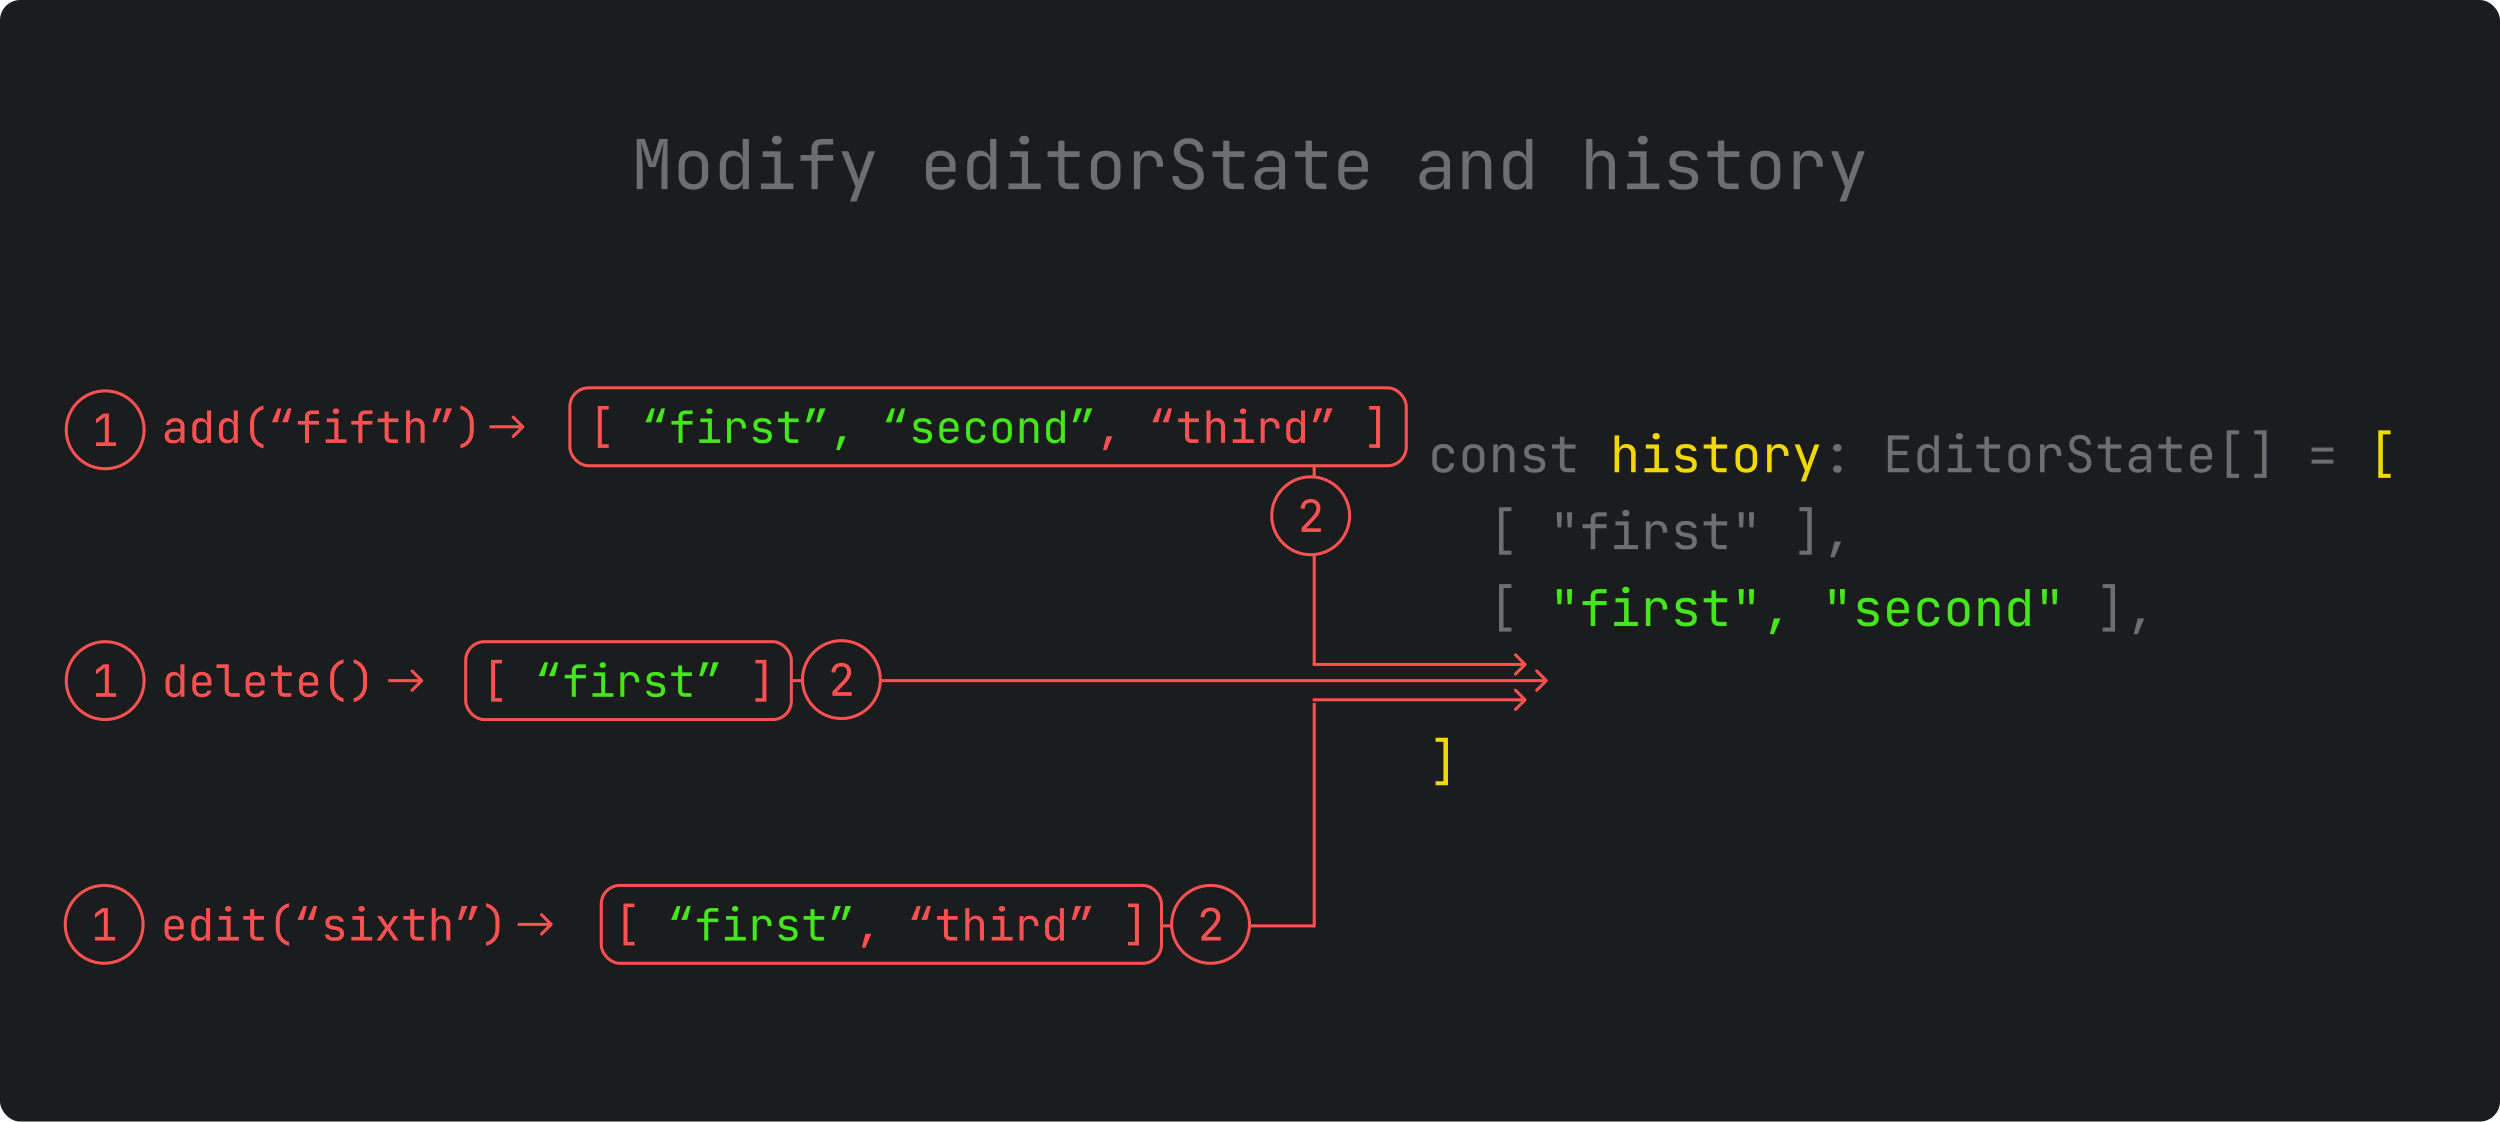 <svg width="2472" height="1109" viewBox="0 0 2472 1109" fill="none" xmlns="http://www.w3.org/2000/svg">
<rect width="2472" height="1109" rx="20" fill="#1B1C1E"/>
<path d="M629.566 187V137.36H637.59L642.758 153.408C643.257 154.859 643.71 156.309 644.118 157.76C644.526 159.165 644.821 160.253 645.002 161.024C645.229 160.253 645.524 159.165 645.886 157.76C646.249 156.309 646.657 154.836 647.11 153.34L652.006 137.36H660.03V187H654.046V168.98C654.046 166.985 654.114 164.719 654.25 162.18C654.386 159.641 654.568 157.057 654.794 154.428C655.021 151.753 655.248 149.215 655.474 146.812C655.746 144.364 655.973 142.233 656.154 140.42L648.13 165.24H641.67L633.578 140.42C633.805 142.188 634.032 144.251 634.258 146.608C634.485 148.92 634.689 151.391 634.87 154.02C635.052 156.604 635.21 159.188 635.346 161.772C635.482 164.356 635.55 166.759 635.55 168.98V187H629.566ZM685.572 187.544C682.58 187.544 679.996 186.977 677.82 185.844C675.644 184.711 673.944 183.079 672.72 180.948C671.541 178.772 670.952 176.211 670.952 173.264V163.336C670.952 160.344 671.541 157.783 672.72 155.652C673.944 153.521 675.644 151.889 677.82 150.756C679.996 149.623 682.58 149.056 685.572 149.056C688.564 149.056 691.148 149.623 693.324 150.756C695.5 151.889 697.177 153.521 698.356 155.652C699.58 157.783 700.192 160.321 700.192 163.268V173.264C700.192 176.211 699.58 178.772 698.356 180.948C697.177 183.079 695.5 184.711 693.324 185.844C691.148 186.977 688.564 187.544 685.572 187.544ZM685.572 182.104C688.247 182.104 690.332 181.356 691.828 179.86C693.324 178.364 694.072 176.165 694.072 173.264V163.336C694.072 160.435 693.324 158.236 691.828 156.74C690.332 155.244 688.247 154.496 685.572 154.496C682.943 154.496 680.857 155.244 679.316 156.74C677.82 158.236 677.072 160.435 677.072 163.336V173.264C677.072 176.165 677.82 178.364 679.316 179.86C680.857 181.356 682.943 182.104 685.572 182.104ZM724.169 187.68C720.452 187.68 717.437 186.433 715.125 183.94C712.859 181.447 711.725 178.069 711.725 173.808V162.86C711.725 158.553 712.859 155.153 715.125 152.66C717.392 150.167 720.407 148.92 724.169 148.92C727.252 148.92 729.723 149.759 731.581 151.436C733.44 153.113 734.369 155.357 734.369 158.168L733.145 156.74H734.505L734.369 148.24V137.36H740.489V187H734.369V179.86H733.145L734.369 178.432C734.369 181.288 733.44 183.555 731.581 185.232C729.723 186.864 727.252 187.68 724.169 187.68ZM726.209 182.376C728.748 182.376 730.743 181.583 732.193 179.996C733.644 178.409 734.369 176.211 734.369 173.4V163.2C734.369 160.389 733.644 158.191 732.193 156.604C730.743 155.017 728.748 154.224 726.209 154.224C723.625 154.224 721.585 154.995 720.089 156.536C718.593 158.077 717.845 160.299 717.845 163.2V173.4C717.845 176.301 718.593 178.523 720.089 180.064C721.585 181.605 723.625 182.376 726.209 182.376ZM752.499 187V181.424H765.759V155.176H754.199V149.6H771.879V181.424H784.459V187H752.499ZM768.139 142.868C766.643 142.868 765.464 142.483 764.603 141.712C763.741 140.941 763.311 139.899 763.311 138.584C763.311 137.224 763.741 136.159 764.603 135.388C765.464 134.572 766.643 134.164 768.139 134.164C769.635 134.164 770.813 134.572 771.675 135.388C772.536 136.159 772.967 137.224 772.967 138.584C772.967 139.899 772.536 140.941 771.675 141.712C770.813 142.483 769.635 142.868 768.139 142.868ZM802.452 187V158.916H791.572V153.34H802.452V146.88C802.452 143.933 803.382 141.621 805.24 139.944C807.099 138.221 809.66 137.36 812.924 137.36H823.872V142.936H812.924C811.519 142.936 810.431 143.276 809.66 143.956C808.935 144.591 808.572 145.565 808.572 146.88V153.34H823.872V158.916H808.572V187H802.452ZM840.37 199.24L845.878 184.688L832.006 149.6H838.806L847.51 172.72C847.827 173.491 848.122 174.42 848.394 175.508C848.666 176.551 848.892 177.435 849.074 178.16C849.255 177.435 849.482 176.551 849.754 175.508C850.026 174.42 850.298 173.491 850.57 172.72L858.73 149.6H865.326L846.898 199.24H840.37ZM930.213 187.68C927.266 187.68 924.682 187.091 922.461 185.912C920.285 184.733 918.585 183.079 917.361 180.948C916.182 178.772 915.593 176.256 915.593 173.4V163.2C915.593 160.299 916.182 157.783 917.361 155.652C918.585 153.521 920.285 151.867 922.461 150.688C924.682 149.509 927.266 148.92 930.213 148.92C933.159 148.92 935.721 149.509 937.897 150.688C940.118 151.867 941.818 153.521 942.997 155.652C944.221 157.783 944.833 160.299 944.833 163.2V169.796H921.577V173.4C921.577 176.347 922.325 178.613 923.821 180.2C925.317 181.741 927.447 182.512 930.213 182.512C932.57 182.512 934.474 182.104 935.925 181.288C937.375 180.427 938.259 179.157 938.577 177.48H944.697C944.289 180.608 942.747 183.101 940.073 184.96C937.443 186.773 934.157 187.68 930.213 187.68ZM938.849 165.716V163.2C938.849 160.253 938.101 157.987 936.605 156.4C935.154 154.813 933.023 154.02 930.213 154.02C927.447 154.02 925.317 154.813 923.821 156.4C922.325 157.987 921.577 160.253 921.577 163.2V165.172H939.325L938.849 165.716ZM968.81 187.68C965.093 187.68 962.078 186.433 959.766 183.94C957.499 181.447 956.366 178.069 956.366 173.808V162.86C956.366 158.553 957.499 155.153 959.766 152.66C962.033 150.167 965.047 148.92 968.81 148.92C971.893 148.92 974.363 149.759 976.222 151.436C978.081 153.113 979.01 155.357 979.01 158.168L977.786 156.74H979.146L979.01 148.24V137.36H985.13V187H979.01V179.86H977.786L979.01 178.432C979.01 181.288 978.081 183.555 976.222 185.232C974.363 186.864 971.893 187.68 968.81 187.68ZM970.85 182.376C973.389 182.376 975.383 181.583 976.834 179.996C978.285 178.409 979.01 176.211 979.01 173.4V163.2C979.01 160.389 978.285 158.191 976.834 156.604C975.383 155.017 973.389 154.224 970.85 154.224C968.266 154.224 966.226 154.995 964.73 156.536C963.234 158.077 962.486 160.299 962.486 163.2V173.4C962.486 176.301 963.234 178.523 964.73 180.064C966.226 181.605 968.266 182.376 970.85 182.376ZM997.139 187V181.424H1010.4V155.176H998.839V149.6H1016.52V181.424H1029.1V187H997.139ZM1012.78 142.868C1011.28 142.868 1010.1 142.483 1009.24 141.712C1008.38 140.941 1007.95 139.899 1007.95 138.584C1007.95 137.224 1008.38 136.159 1009.24 135.388C1010.1 134.572 1011.28 134.164 1012.78 134.164C1014.28 134.164 1015.45 134.572 1016.32 135.388C1017.18 136.159 1017.61 137.224 1017.61 138.584C1017.61 139.899 1017.18 140.941 1016.32 141.712C1015.45 142.483 1014.28 142.868 1012.78 142.868ZM1056.61 187C1053.39 187 1050.88 186.139 1049.06 184.416C1047.3 182.693 1046.41 180.268 1046.41 177.14V155.176H1035.87V149.6H1046.41V139.06H1052.53V149.6H1067.49V155.176H1052.53V177.14C1052.53 179.996 1053.89 181.424 1056.61 181.424H1066.81V187H1056.61ZM1093.31 187.544C1090.31 187.544 1087.73 186.977 1085.55 185.844C1083.38 184.711 1081.68 183.079 1080.45 180.948C1079.28 178.772 1078.69 176.211 1078.69 173.264V163.336C1078.69 160.344 1079.28 157.783 1080.45 155.652C1081.68 153.521 1083.38 151.889 1085.55 150.756C1087.73 149.623 1090.31 149.056 1093.31 149.056C1096.3 149.056 1098.88 149.623 1101.06 150.756C1103.23 151.889 1104.91 153.521 1106.09 155.652C1107.31 157.783 1107.93 160.321 1107.93 163.268V173.264C1107.93 176.211 1107.31 178.772 1106.09 180.948C1104.91 183.079 1103.23 184.711 1101.06 185.844C1098.88 186.977 1096.3 187.544 1093.31 187.544ZM1093.31 182.104C1095.98 182.104 1098.07 181.356 1099.56 179.86C1101.06 178.364 1101.81 176.165 1101.81 173.264V163.336C1101.81 160.435 1101.06 158.236 1099.56 156.74C1098.07 155.244 1095.98 154.496 1093.31 154.496C1090.68 154.496 1088.59 155.244 1087.05 156.74C1085.55 158.236 1084.81 160.435 1084.81 163.336V173.264C1084.81 176.165 1085.55 178.364 1087.05 179.86C1088.59 181.356 1090.68 182.104 1093.31 182.104ZM1121.23 187V149.6H1127.21V156.74H1128.64L1126.67 161.16C1126.67 157.125 1127.53 154.088 1129.25 152.048C1131.02 149.963 1133.63 148.92 1137.07 148.92C1141.02 148.92 1144.14 150.167 1146.46 152.66C1148.81 155.108 1149.99 158.44 1149.99 162.656V164.9H1143.87V163.2C1143.87 160.253 1143.15 158.009 1141.7 156.468C1140.29 154.881 1138.27 154.088 1135.64 154.088C1133.06 154.088 1131.02 154.881 1129.52 156.468C1128.07 158.055 1127.35 160.299 1127.35 163.2V187H1121.23ZM1175.13 187.68C1171.86 187.68 1169.05 187.136 1166.69 186.048C1164.38 184.96 1162.59 183.396 1161.32 181.356C1160.05 179.316 1159.39 176.891 1159.35 174.08H1165.47C1165.47 176.573 1166.31 178.545 1167.99 179.996C1169.71 181.447 1172.09 182.172 1175.13 182.172C1177.98 182.172 1180.2 181.469 1181.79 180.064C1183.42 178.659 1184.24 176.709 1184.24 174.216C1184.24 172.221 1183.69 170.476 1182.61 168.98C1181.56 167.484 1180.04 166.441 1178.05 165.852L1171.32 163.744C1167.92 162.701 1165.29 160.956 1163.43 158.508C1161.62 156.06 1160.71 153.181 1160.71 149.872C1160.71 147.197 1161.3 144.885 1162.48 142.936C1163.7 140.941 1165.4 139.4 1167.58 138.312C1169.75 137.179 1172.31 136.612 1175.26 136.612C1179.61 136.612 1183.1 137.836 1185.73 140.284C1188.36 142.687 1189.7 145.905 1189.75 149.94H1183.63C1183.63 147.492 1182.88 145.588 1181.38 144.228C1179.93 142.823 1177.87 142.12 1175.19 142.12C1172.56 142.12 1170.5 142.755 1169.01 144.024C1167.55 145.293 1166.83 147.061 1166.83 149.328C1166.83 151.368 1167.37 153.136 1168.46 154.632C1169.55 156.128 1171.11 157.193 1173.15 157.828L1179.95 160.004C1183.26 161.047 1185.82 162.815 1187.64 165.308C1189.45 167.801 1190.36 170.725 1190.36 174.08C1190.36 176.8 1189.72 179.18 1188.45 181.22C1187.18 183.26 1185.39 184.847 1183.08 185.98C1180.81 187.113 1178.16 187.68 1175.13 187.68ZM1219.71 187C1216.49 187 1213.97 186.139 1212.16 184.416C1210.39 182.693 1209.51 180.268 1209.51 177.14V155.176H1198.97V149.6H1209.51V139.06H1215.63V149.6H1230.59V155.176H1215.63V177.14C1215.63 179.996 1216.99 181.424 1219.71 181.424H1229.91V187H1219.71ZM1253.14 187.68C1249.19 187.68 1246.09 186.683 1243.82 184.688C1241.55 182.648 1240.42 179.905 1240.42 176.46C1240.42 172.969 1241.55 170.227 1243.82 168.232C1246.09 166.237 1249.15 165.24 1253 165.24H1264.56V161.5C1264.56 159.188 1263.86 157.42 1262.45 156.196C1261.09 154.927 1259.14 154.292 1256.6 154.292C1254.38 154.292 1252.52 154.768 1251.03 155.72C1249.53 156.627 1248.67 157.873 1248.44 159.46H1242.32C1242.73 156.241 1244.25 153.68 1246.88 151.776C1249.51 149.872 1252.8 148.92 1256.74 148.92C1261.05 148.92 1264.45 150.031 1266.94 152.252C1269.43 154.473 1270.68 157.488 1270.68 161.296V187H1264.7V179.86H1263.68L1264.7 178.84C1264.7 181.56 1263.63 183.713 1261.5 185.3C1259.41 186.887 1256.63 187.68 1253.14 187.68ZM1254.63 182.852C1257.53 182.852 1259.91 182.127 1261.77 180.676C1263.63 179.225 1264.56 177.367 1264.56 175.1V169.796H1253.14C1251.1 169.796 1249.49 170.363 1248.31 171.496C1247.13 172.629 1246.54 174.171 1246.54 176.12C1246.54 178.205 1247.24 179.86 1248.65 181.084C1250.1 182.263 1252.09 182.852 1254.63 182.852ZM1301.25 187C1298.03 187 1295.52 186.139 1293.71 184.416C1291.94 182.693 1291.05 180.268 1291.05 177.14V155.176H1280.51V149.6H1291.05V139.06H1297.17V149.6H1312.13V155.176H1297.17V177.14C1297.17 179.996 1298.53 181.424 1301.25 181.424H1311.45V187H1301.25ZM1337.95 187.68C1335 187.68 1332.42 187.091 1330.19 185.912C1328.02 184.733 1326.32 183.079 1325.09 180.948C1323.92 178.772 1323.33 176.256 1323.33 173.4V163.2C1323.33 160.299 1323.92 157.783 1325.09 155.652C1326.32 153.521 1328.02 151.867 1330.19 150.688C1332.42 149.509 1335 148.92 1337.95 148.92C1340.89 148.92 1343.45 149.509 1345.63 150.688C1347.85 151.867 1349.55 153.521 1350.73 155.652C1351.95 157.783 1352.57 160.299 1352.57 163.2V169.796H1329.31V173.4C1329.31 176.347 1330.06 178.613 1331.55 180.2C1333.05 181.741 1335.18 182.512 1337.95 182.512C1340.3 182.512 1342.21 182.104 1343.66 181.288C1345.11 180.427 1345.99 179.157 1346.31 177.48H1352.43C1352.02 180.608 1350.48 183.101 1347.81 184.96C1345.18 186.773 1341.89 187.68 1337.95 187.68ZM1346.58 165.716V163.2C1346.58 160.253 1345.83 157.987 1344.34 156.4C1342.89 154.813 1340.76 154.02 1337.95 154.02C1335.18 154.02 1333.05 154.813 1331.55 156.4C1330.06 157.987 1329.31 160.253 1329.31 163.2V165.172H1347.06L1346.58 165.716ZM1416.23 187.68C1412.29 187.68 1409.18 186.683 1406.91 184.688C1404.65 182.648 1403.51 179.905 1403.51 176.46C1403.51 172.969 1404.65 170.227 1406.91 168.232C1409.18 166.237 1412.24 165.24 1416.09 165.24H1427.65V161.5C1427.65 159.188 1426.95 157.42 1425.55 156.196C1424.19 154.927 1422.24 154.292 1419.7 154.292C1417.48 154.292 1415.62 154.768 1414.12 155.72C1412.63 156.627 1411.76 157.873 1411.54 159.46H1405.42C1405.83 156.241 1407.34 153.68 1409.97 151.776C1412.6 149.872 1415.89 148.92 1419.83 148.92C1424.14 148.92 1427.54 150.031 1430.03 152.252C1432.53 154.473 1433.77 157.488 1433.77 161.296V187H1427.79V179.86H1426.77L1427.79 178.84C1427.79 181.56 1426.72 183.713 1424.59 185.3C1422.51 186.887 1419.72 187.68 1416.23 187.68ZM1417.73 182.852C1420.63 182.852 1423.01 182.127 1424.87 180.676C1426.72 179.225 1427.65 177.367 1427.65 175.1V169.796H1416.23C1414.19 169.796 1412.58 170.363 1411.4 171.496C1410.22 172.629 1409.63 174.171 1409.63 176.12C1409.63 178.205 1410.34 179.86 1411.74 181.084C1413.19 182.263 1415.19 182.852 1417.73 182.852ZM1446.12 187V149.6H1452.24V156.74H1453.54L1452.24 158.168C1452.24 155.221 1453.13 152.955 1454.9 151.368C1456.66 149.736 1459.11 148.92 1462.24 148.92C1466 148.92 1468.99 150.076 1471.22 152.388C1473.44 154.7 1474.55 157.851 1474.55 161.84V187H1468.43V162.52C1468.43 159.845 1467.7 157.805 1466.25 156.4C1464.85 154.949 1462.92 154.224 1460.47 154.224C1457.93 154.224 1455.92 154.995 1454.42 156.536C1452.97 158.077 1452.24 160.299 1452.24 163.2V187H1446.12ZM1498.86 187.68C1495.15 187.68 1492.13 186.433 1489.82 183.94C1487.55 181.447 1486.42 178.069 1486.42 173.808V162.86C1486.42 158.553 1487.55 155.153 1489.82 152.66C1492.09 150.167 1495.1 148.92 1498.86 148.92C1501.95 148.92 1504.42 149.759 1506.28 151.436C1508.14 153.113 1509.06 155.357 1509.06 158.168L1507.84 156.74H1509.2L1509.06 148.24V137.36H1515.18V187H1509.06V179.86H1507.84L1509.06 178.432C1509.06 181.288 1508.14 183.555 1506.28 185.232C1504.42 186.864 1501.95 187.68 1498.86 187.68ZM1500.9 182.376C1503.44 182.376 1505.44 181.583 1506.89 179.996C1508.34 178.409 1509.06 176.211 1509.06 173.4V163.2C1509.06 160.389 1508.34 158.191 1506.89 156.604C1505.44 155.017 1503.44 154.224 1500.9 154.224C1498.32 154.224 1496.28 154.995 1494.78 156.536C1493.29 158.077 1492.54 160.299 1492.54 163.2V173.4C1492.54 176.301 1493.29 178.523 1494.78 180.064C1496.28 181.605 1498.32 182.376 1500.9 182.376ZM1568.44 187V137.36H1574.56V149.6V156.74H1575.86L1574.56 158.168C1574.56 155.221 1575.45 152.955 1577.22 151.368C1578.98 149.736 1581.43 148.92 1584.56 148.92C1588.32 148.92 1591.31 150.076 1593.54 152.388C1595.76 154.7 1596.87 157.851 1596.87 161.84V187H1590.75V162.52C1590.75 159.845 1590.02 157.783 1588.57 156.332C1587.17 154.836 1585.24 154.088 1582.79 154.088C1580.25 154.088 1578.24 154.881 1576.74 156.468C1575.29 158.055 1574.56 160.299 1574.56 163.2V187H1568.44ZM1608.74 187V181.424H1622V155.176H1610.44V149.6H1628.12V181.424H1640.7V187H1608.74ZM1624.38 142.868C1622.88 142.868 1621.71 142.483 1620.84 141.712C1619.98 140.941 1619.55 139.899 1619.55 138.584C1619.55 137.224 1619.98 136.159 1620.84 135.388C1621.71 134.572 1622.88 134.164 1624.38 134.164C1625.88 134.164 1627.06 134.572 1627.92 135.388C1628.78 136.159 1629.21 137.224 1629.21 138.584C1629.21 139.899 1628.78 140.941 1627.92 141.712C1627.06 142.483 1625.88 142.868 1624.38 142.868ZM1662.98 187.544C1660.44 187.544 1658.22 187.159 1656.31 186.388C1654.46 185.572 1652.96 184.439 1651.83 182.988C1650.74 181.537 1650.08 179.815 1649.85 177.82H1655.97C1656.25 179.135 1656.97 180.177 1658.15 180.948C1659.37 181.719 1660.98 182.104 1662.98 182.104H1665.83C1668.24 182.104 1670.03 181.628 1671.21 180.676C1672.39 179.679 1672.97 178.364 1672.97 176.732C1672.97 175.145 1672.43 173.899 1671.34 172.992C1670.3 172.04 1668.74 171.405 1666.65 171.088L1661.62 170.272C1657.95 169.637 1655.2 168.504 1653.39 166.872C1651.62 165.195 1650.74 162.769 1650.74 159.596C1650.74 156.241 1651.8 153.657 1653.93 151.844C1656.07 149.985 1659.26 149.056 1663.52 149.056H1666.11C1669.69 149.056 1672.57 149.895 1674.74 151.572C1676.92 153.249 1678.23 155.516 1678.69 158.372H1672.57C1672.29 157.193 1671.61 156.264 1670.53 155.584C1669.44 154.859 1667.97 154.496 1666.11 154.496H1663.52C1661.21 154.496 1659.51 154.927 1658.42 155.788C1657.38 156.649 1656.86 157.941 1656.86 159.664C1656.86 161.205 1657.31 162.339 1658.22 163.064C1659.13 163.789 1660.55 164.311 1662.5 164.628L1667.53 165.444C1671.57 166.079 1674.49 167.257 1676.31 168.98C1678.17 170.703 1679.09 173.196 1679.09 176.46C1679.09 179.905 1677.98 182.625 1675.76 184.62C1673.59 186.569 1670.28 187.544 1665.83 187.544H1662.98ZM1708.99 187C1705.77 187 1703.25 186.139 1701.44 184.416C1699.67 182.693 1698.79 180.268 1698.79 177.14V155.176H1688.25V149.6H1698.79V139.06H1704.91V149.6H1719.87V155.176H1704.91V177.14C1704.91 179.996 1706.27 181.424 1708.99 181.424H1719.19V187H1708.99ZM1745.68 187.544C1742.69 187.544 1740.11 186.977 1737.93 185.844C1735.75 184.711 1734.05 183.079 1732.83 180.948C1731.65 178.772 1731.06 176.211 1731.06 173.264V163.336C1731.06 160.344 1731.65 157.783 1732.83 155.652C1734.05 153.521 1735.75 151.889 1737.93 150.756C1740.11 149.623 1742.69 149.056 1745.68 149.056C1748.67 149.056 1751.26 149.623 1753.43 150.756C1755.61 151.889 1757.29 153.521 1758.47 155.652C1759.69 157.783 1760.3 160.321 1760.3 163.268V173.264C1760.3 176.211 1759.69 178.772 1758.47 180.948C1757.29 183.079 1755.61 184.711 1753.43 185.844C1751.26 186.977 1748.67 187.544 1745.68 187.544ZM1745.68 182.104C1748.36 182.104 1750.44 181.356 1751.94 179.86C1753.43 178.364 1754.18 176.165 1754.18 173.264V163.336C1754.18 160.435 1753.43 158.236 1751.94 156.74C1750.44 155.244 1748.36 154.496 1745.68 154.496C1743.05 154.496 1740.97 155.244 1739.43 156.74C1737.93 158.236 1737.18 160.435 1737.18 163.336V173.264C1737.18 176.165 1737.93 178.364 1739.43 179.86C1740.97 181.356 1743.05 182.104 1745.68 182.104ZM1773.6 187V149.6H1779.59V156.74H1781.01L1779.04 161.16C1779.04 157.125 1779.9 154.088 1781.63 152.048C1783.39 149.963 1786 148.92 1789.45 148.92C1793.39 148.92 1796.52 150.167 1798.83 152.66C1801.19 155.108 1802.37 158.44 1802.37 162.656V164.9H1796.25V163.2C1796.25 160.253 1795.52 158.009 1794.07 156.468C1792.67 154.881 1790.65 154.088 1788.02 154.088C1785.43 154.088 1783.39 154.881 1781.9 156.468C1780.45 158.055 1779.72 160.299 1779.72 163.2V187H1773.6ZM1818.93 199.24L1824.44 184.688L1810.57 149.6H1817.37L1826.07 172.72C1826.39 173.491 1826.68 174.42 1826.96 175.508C1827.23 176.551 1827.45 177.435 1827.64 178.16C1827.82 177.435 1828.04 176.551 1828.32 175.508C1828.59 174.42 1828.86 173.491 1829.13 172.72L1837.29 149.6H1843.89L1825.46 199.24H1818.93Z" fill="#6C6E72"/>
<path d="M1427.2 467.5C1425 467.5 1423.07 467.083 1421.4 466.25C1419.77 465.417 1418.5 464.217 1417.6 462.65C1416.7 461.05 1416.25 459.167 1416.25 457V449.5C1416.25 447.3 1416.7 445.417 1417.6 443.85C1418.5 442.283 1419.77 441.083 1421.4 440.25C1423.07 439.417 1425 439 1427.2 439C1430.37 439 1432.92 439.85 1434.85 441.55C1436.78 443.25 1437.8 445.567 1437.9 448.5H1433.4C1433.3 446.733 1432.7 445.383 1431.6 444.45C1430.53 443.483 1429.07 443 1427.2 443C1425.23 443 1423.67 443.567 1422.5 444.7C1421.33 445.8 1420.75 447.383 1420.75 449.45V457C1420.75 459.067 1421.33 460.667 1422.5 461.8C1423.67 462.933 1425.23 463.5 1427.2 463.5C1429.07 463.5 1430.53 463.017 1431.6 462.05C1432.7 461.083 1433.3 459.733 1433.4 458H1437.9C1437.8 460.933 1436.78 463.25 1434.85 464.95C1432.92 466.65 1430.37 467.5 1427.2 467.5ZM1456.98 467.4C1454.78 467.4 1452.88 466.983 1451.28 466.15C1449.68 465.317 1448.43 464.117 1447.53 462.55C1446.66 460.95 1446.23 459.067 1446.23 456.9V449.6C1446.23 447.4 1446.66 445.517 1447.53 443.95C1448.43 442.383 1449.68 441.183 1451.28 440.35C1452.88 439.517 1454.78 439.1 1456.98 439.1C1459.18 439.1 1461.08 439.517 1462.68 440.35C1464.28 441.183 1465.51 442.383 1466.38 443.95C1467.28 445.517 1467.73 447.383 1467.73 449.55V456.9C1467.73 459.067 1467.28 460.95 1466.38 462.55C1465.51 464.117 1464.28 465.317 1462.68 466.15C1461.08 466.983 1459.18 467.4 1456.98 467.4ZM1456.98 463.4C1458.95 463.4 1460.48 462.85 1461.58 461.75C1462.68 460.65 1463.23 459.033 1463.23 456.9V449.6C1463.23 447.467 1462.68 445.85 1461.58 444.75C1460.48 443.65 1458.95 443.1 1456.98 443.1C1455.05 443.1 1453.51 443.65 1452.38 444.75C1451.28 445.85 1450.73 447.467 1450.73 449.6V456.9C1450.73 459.033 1451.28 460.65 1452.38 461.75C1453.51 462.85 1455.05 463.4 1456.98 463.4ZM1476.56 467V439.5H1481.06V444.75H1482.01L1481.06 445.8C1481.06 443.633 1481.71 441.967 1483.01 440.8C1484.31 439.6 1486.11 439 1488.41 439C1491.18 439 1493.38 439.85 1495.01 441.55C1496.64 443.25 1497.46 445.567 1497.46 448.5V467H1492.96V449C1492.96 447.033 1492.43 445.533 1491.36 444.5C1490.33 443.433 1488.91 442.9 1487.11 442.9C1485.24 442.9 1483.76 443.467 1482.66 444.6C1481.59 445.733 1481.06 447.367 1481.06 449.5V467H1476.56ZM1516.09 467.4C1514.22 467.4 1512.59 467.117 1511.19 466.55C1509.82 465.95 1508.72 465.117 1507.89 464.05C1507.09 462.983 1506.61 461.717 1506.44 460.25H1510.94C1511.14 461.217 1511.67 461.983 1512.54 462.55C1513.44 463.117 1514.62 463.4 1516.09 463.4H1518.19C1519.96 463.4 1521.27 463.05 1522.14 462.35C1523.01 461.617 1523.44 460.65 1523.44 459.45C1523.44 458.283 1523.04 457.367 1522.24 456.7C1521.47 456 1520.32 455.533 1518.79 455.3L1515.09 454.7C1512.39 454.233 1510.37 453.4 1509.04 452.2C1507.74 450.967 1507.09 449.183 1507.09 446.85C1507.09 444.383 1507.87 442.483 1509.44 441.15C1511.01 439.783 1513.36 439.1 1516.49 439.1H1518.39C1521.02 439.1 1523.14 439.717 1524.74 440.95C1526.34 442.183 1527.31 443.85 1527.64 445.95H1523.14C1522.94 445.083 1522.44 444.4 1521.64 443.9C1520.84 443.367 1519.76 443.1 1518.39 443.1H1516.49C1514.79 443.1 1513.54 443.417 1512.74 444.05C1511.97 444.683 1511.59 445.633 1511.59 446.9C1511.59 448.033 1511.92 448.867 1512.59 449.4C1513.26 449.933 1514.31 450.317 1515.74 450.55L1519.44 451.15C1522.41 451.617 1524.56 452.483 1525.89 453.75C1527.26 455.017 1527.94 456.85 1527.94 459.25C1527.94 461.783 1527.12 463.783 1525.49 465.25C1523.89 466.683 1521.46 467.4 1518.19 467.4H1516.09ZM1549.92 467C1547.56 467 1545.71 466.367 1544.37 465.1C1543.07 463.833 1542.42 462.05 1542.42 459.75V443.6H1534.67V439.5H1542.42V431.75H1546.92V439.5H1557.92V443.6H1546.92V459.75C1546.92 461.85 1547.92 462.9 1549.92 462.9H1557.42V467H1549.92ZM1816.75 446.5C1815.51 446.5 1814.51 446.167 1813.75 445.5C1812.98 444.8 1812.6 443.883 1812.6 442.75C1812.6 441.617 1812.98 440.717 1813.75 440.05C1814.51 439.35 1815.51 439 1816.75 439C1818.01 439 1819.01 439.35 1819.75 440.05C1820.51 440.717 1820.9 441.617 1820.9 442.75C1820.9 443.883 1820.51 444.8 1819.75 445.5C1819.01 446.167 1818.01 446.5 1816.75 446.5ZM1816.75 467.5C1815.51 467.5 1814.51 467.167 1813.75 466.5C1812.98 465.8 1812.6 464.883 1812.6 463.75C1812.6 462.617 1812.98 461.717 1813.75 461.05C1814.51 460.35 1815.51 460 1816.75 460C1818.01 460 1819.01 460.35 1819.75 461.05C1820.51 461.717 1820.9 462.617 1820.9 463.75C1820.9 464.883 1820.51 465.8 1819.75 466.5C1819.01 467.167 1818.01 467.5 1816.75 467.5ZM1866.71 467V430.5H1887.71V434.6H1871.16V445.9H1885.96V449.95H1871.16V462.9H1887.71V467H1866.71ZM1905.09 467.5C1902.35 467.5 1900.14 466.583 1898.44 464.75C1896.77 462.917 1895.94 460.433 1895.94 457.3V449.25C1895.94 446.083 1896.77 443.583 1898.44 441.75C1900.1 439.917 1902.32 439 1905.09 439C1907.35 439 1909.17 439.617 1910.54 440.85C1911.9 442.083 1912.59 443.733 1912.59 445.8L1911.69 444.75H1912.69L1912.59 438.5V430.5H1917.09V467H1912.59V461.75H1911.69L1912.59 460.7C1912.59 462.8 1911.9 464.467 1910.54 465.7C1909.17 466.9 1907.35 467.5 1905.09 467.5ZM1906.59 463.6C1908.45 463.6 1909.92 463.017 1910.99 461.85C1912.05 460.683 1912.59 459.067 1912.59 457V449.5C1912.59 447.433 1912.05 445.817 1910.99 444.65C1909.92 443.483 1908.45 442.9 1906.59 442.9C1904.69 442.9 1903.19 443.467 1902.09 444.6C1900.99 445.733 1900.44 447.367 1900.44 449.5V457C1900.44 459.133 1900.99 460.767 1902.09 461.9C1903.19 463.033 1904.69 463.6 1906.59 463.6ZM1925.92 467V462.9H1935.67V443.6H1927.17V439.5H1940.17V462.9H1949.42V467H1925.92ZM1937.42 434.55C1936.32 434.55 1935.45 434.267 1934.82 433.7C1934.18 433.133 1933.87 432.367 1933.87 431.4C1933.87 430.4 1934.18 429.617 1934.82 429.05C1935.45 428.45 1936.32 428.15 1937.42 428.15C1938.52 428.15 1939.38 428.45 1940.02 429.05C1940.65 429.617 1940.97 430.4 1940.97 431.4C1940.97 432.367 1940.65 433.133 1940.02 433.7C1939.38 434.267 1938.52 434.55 1937.42 434.55ZM1969.65 467C1967.28 467 1965.43 466.367 1964.1 465.1C1962.8 463.833 1962.15 462.05 1962.15 459.75V443.6H1954.4V439.5H1962.15V431.75H1966.65V439.5H1977.65V443.6H1966.65V459.75C1966.65 461.85 1967.65 462.9 1969.65 462.9H1977.15V467H1969.65ZM1996.63 467.4C1994.43 467.4 1992.53 466.983 1990.93 466.15C1989.33 465.317 1988.08 464.117 1987.18 462.55C1986.31 460.95 1985.88 459.067 1985.88 456.9V449.6C1985.88 447.4 1986.31 445.517 1987.18 443.95C1988.08 442.383 1989.33 441.183 1990.93 440.35C1992.53 439.517 1994.43 439.1 1996.63 439.1C1998.83 439.1 2000.73 439.517 2002.33 440.35C2003.93 441.183 2005.16 442.383 2006.03 443.95C2006.93 445.517 2007.38 447.383 2007.38 449.55V456.9C2007.38 459.067 2006.93 460.95 2006.03 462.55C2005.16 464.117 2003.93 465.317 2002.33 466.15C2000.73 466.983 1998.83 467.4 1996.63 467.4ZM1996.63 463.4C1998.6 463.4 2000.13 462.85 2001.23 461.75C2002.33 460.65 2002.88 459.033 2002.88 456.9V449.6C2002.88 447.467 2002.33 445.85 2001.23 444.75C2000.13 443.65 1998.6 443.1 1996.63 443.1C1994.7 443.1 1993.16 443.65 1992.03 444.75C1990.93 445.85 1990.38 447.467 1990.38 449.6V456.9C1990.38 459.033 1990.93 460.65 1992.03 461.75C1993.16 462.85 1994.7 463.4 1996.63 463.4ZM2017.16 467V439.5H2021.56V444.75H2022.61L2021.16 448C2021.16 445.033 2021.79 442.8 2023.06 441.3C2024.36 439.767 2026.28 439 2028.81 439C2031.71 439 2034.01 439.917 2035.71 441.75C2037.44 443.55 2038.31 446 2038.31 449.1V450.75H2033.81V449.5C2033.81 447.333 2033.28 445.683 2032.21 444.55C2031.18 443.383 2029.69 442.8 2027.76 442.8C2025.86 442.8 2024.36 443.383 2023.26 444.55C2022.19 445.717 2021.66 447.367 2021.66 449.5V467H2017.16ZM2056.79 467.5C2054.39 467.5 2052.32 467.1 2050.59 466.3C2048.89 465.5 2047.57 464.35 2046.64 462.85C2045.71 461.35 2045.22 459.567 2045.19 457.5H2049.69C2049.69 459.333 2050.31 460.783 2051.54 461.85C2052.81 462.917 2054.56 463.45 2056.79 463.45C2058.89 463.45 2060.52 462.933 2061.69 461.9C2062.89 460.867 2063.49 459.433 2063.49 457.6C2063.49 456.133 2063.09 454.85 2062.29 453.75C2061.52 452.65 2060.41 451.883 2058.94 451.45L2053.99 449.9C2051.49 449.133 2049.56 447.85 2048.19 446.05C2046.86 444.25 2046.19 442.133 2046.19 439.7C2046.19 437.733 2046.62 436.033 2047.49 434.6C2048.39 433.133 2049.64 432 2051.24 431.2C2052.84 430.367 2054.72 429.95 2056.89 429.95C2060.09 429.95 2062.66 430.85 2064.59 432.65C2066.52 434.417 2067.51 436.783 2067.54 439.75H2063.04C2063.04 437.95 2062.49 436.55 2061.39 435.55C2060.32 434.517 2058.81 434 2056.84 434C2054.91 434 2053.39 434.467 2052.29 435.4C2051.22 436.333 2050.69 437.633 2050.69 439.3C2050.69 440.8 2051.09 442.1 2051.89 443.2C2052.69 444.3 2053.84 445.083 2055.34 445.55L2060.34 447.15C2062.77 447.917 2064.66 449.217 2065.99 451.05C2067.32 452.883 2067.99 455.033 2067.99 457.5C2067.99 459.5 2067.52 461.25 2066.59 462.75C2065.66 464.25 2064.34 465.417 2062.64 466.25C2060.97 467.083 2059.02 467.5 2056.79 467.5ZM2089.57 467C2087.2 467 2085.35 466.367 2084.02 465.1C2082.72 463.833 2082.07 462.05 2082.07 459.75V443.6H2074.32V439.5H2082.07V431.75H2086.57V439.5H2097.57V443.6H2086.57V459.75C2086.57 461.85 2087.57 462.9 2089.57 462.9H2097.07V467H2089.57ZM2114.15 467.5C2111.25 467.5 2108.97 466.767 2107.3 465.3C2105.63 463.8 2104.8 461.783 2104.8 459.25C2104.8 456.683 2105.63 454.667 2107.3 453.2C2108.97 451.733 2111.22 451 2114.05 451H2122.55V448.25C2122.55 446.55 2122.03 445.25 2121 444.35C2120 443.417 2118.57 442.95 2116.7 442.95C2115.07 442.95 2113.7 443.3 2112.6 444C2111.5 444.667 2110.87 445.583 2110.7 446.75H2106.2C2106.5 444.383 2107.62 442.5 2109.55 441.1C2111.48 439.7 2113.9 439 2116.8 439C2119.97 439 2122.47 439.817 2124.3 441.45C2126.13 443.083 2127.05 445.3 2127.05 448.1V467H2122.65V461.75H2121.9L2122.65 461C2122.65 463 2121.87 464.583 2120.3 465.75C2118.77 466.917 2116.72 467.5 2114.15 467.5ZM2115.25 463.95C2117.38 463.95 2119.13 463.417 2120.5 462.35C2121.87 461.283 2122.55 459.917 2122.55 458.25V454.35H2114.15C2112.65 454.35 2111.47 454.767 2110.6 455.6C2109.73 456.433 2109.3 457.567 2109.3 459C2109.3 460.533 2109.82 461.75 2110.85 462.65C2111.92 463.517 2113.38 463.95 2115.25 463.95ZM2149.53 467C2147.16 467 2145.31 466.367 2143.98 465.1C2142.68 463.833 2142.03 462.05 2142.03 459.75V443.6H2134.28V439.5H2142.03V431.75H2146.53V439.5H2157.53V443.6H2146.53V459.75C2146.53 461.85 2147.53 462.9 2149.53 462.9H2157.03V467H2149.53ZM2176.51 467.5C2174.35 467.5 2172.45 467.067 2170.81 466.2C2169.21 465.333 2167.96 464.117 2167.06 462.55C2166.2 460.95 2165.76 459.1 2165.76 457V449.5C2165.76 447.367 2166.2 445.517 2167.06 443.95C2167.96 442.383 2169.21 441.167 2170.81 440.3C2172.45 439.433 2174.35 439 2176.51 439C2178.68 439 2180.56 439.433 2182.16 440.3C2183.8 441.167 2185.05 442.383 2185.91 443.95C2186.81 445.517 2187.26 447.367 2187.26 449.5V454.35H2170.16V457C2170.16 459.167 2170.71 460.833 2171.81 462C2172.91 463.133 2174.48 463.7 2176.51 463.7C2178.25 463.7 2179.65 463.4 2180.71 462.8C2181.78 462.167 2182.43 461.233 2182.66 460H2187.16C2186.86 462.3 2185.73 464.133 2183.76 465.5C2181.83 466.833 2179.41 467.5 2176.51 467.5ZM2182.86 451.35V449.5C2182.86 447.333 2182.31 445.667 2181.21 444.5C2180.15 443.333 2178.58 442.75 2176.51 442.75C2174.48 442.75 2172.91 443.333 2171.81 444.5C2170.71 445.667 2170.16 447.333 2170.16 449.5V450.95H2183.21L2182.86 451.35ZM2201.74 472.5V425.5H2213.99V429.5H2206.24V468.5H2213.99V472.5H2201.74ZM2228.97 472.5V468.5H2236.72V429.5H2228.97V425.5H2241.22V472.5H2228.97ZM2285.68 446.5V442.5H2307.18V446.5H2285.68ZM2285.68 458.5V454.5H2307.18V458.5H2285.68ZM1482.21 548.5V501.5H1494.46V505.5H1486.71V544.5H1494.46V548.5H1482.21ZM1550.17 521.5L1549.57 511V506.5H1554.42V511L1553.87 521.5H1550.17ZM1540.02 521.5L1539.42 511V506.5H1544.27V511L1543.72 521.5H1540.02ZM1572.9 543V522.35H1564.9V518.25H1572.9V513.5C1572.9 511.333 1573.59 509.633 1574.95 508.4C1576.32 507.133 1578.2 506.5 1580.6 506.5H1588.65V510.6H1580.6C1579.57 510.6 1578.77 510.85 1578.2 511.35C1577.67 511.817 1577.4 512.533 1577.4 513.5V518.25H1588.65V522.35H1577.4V543H1572.9ZM1596.13 543V538.9H1605.88V519.6H1597.38V515.5H1610.38V538.9H1619.63V543H1596.13ZM1607.63 510.55C1606.53 510.55 1605.67 510.267 1605.03 509.7C1604.4 509.133 1604.08 508.367 1604.08 507.4C1604.08 506.4 1604.4 505.617 1605.03 505.05C1605.67 504.45 1606.53 504.15 1607.63 504.15C1608.73 504.15 1609.6 504.45 1610.23 505.05C1610.87 505.617 1611.18 506.4 1611.18 507.4C1611.18 508.367 1610.87 509.133 1610.23 509.7C1609.6 510.267 1608.73 510.55 1607.63 510.55ZM1627.41 543V515.5H1631.81V520.75H1632.86L1631.41 524C1631.41 521.033 1632.05 518.8 1633.31 517.3C1634.61 515.767 1636.53 515 1639.06 515C1641.96 515 1644.26 515.917 1645.96 517.75C1647.7 519.55 1648.56 522 1648.56 525.1V526.75H1644.06V525.5C1644.06 523.333 1643.53 521.683 1642.46 520.55C1641.43 519.383 1639.95 518.8 1638.01 518.8C1636.11 518.8 1634.61 519.383 1633.51 520.55C1632.45 521.717 1631.91 523.367 1631.91 525.5V543H1627.41ZM1665.99 543.4C1664.13 543.4 1662.49 543.117 1661.09 542.55C1659.73 541.95 1658.63 541.117 1657.79 540.05C1656.99 538.983 1656.51 537.717 1656.34 536.25H1660.84C1661.04 537.217 1661.58 537.983 1662.44 538.55C1663.34 539.117 1664.53 539.4 1665.99 539.4H1668.09C1669.86 539.4 1671.18 539.05 1672.04 538.35C1672.91 537.617 1673.34 536.65 1673.34 535.45C1673.34 534.283 1672.94 533.367 1672.14 532.7C1671.38 532 1670.23 531.533 1668.69 531.3L1664.99 530.7C1662.29 530.233 1660.28 529.4 1658.94 528.2C1657.64 526.967 1656.99 525.183 1656.99 522.85C1656.99 520.383 1657.78 518.483 1659.34 517.15C1660.91 515.783 1663.26 515.1 1666.39 515.1H1668.29C1670.93 515.1 1673.04 515.717 1674.64 516.95C1676.24 518.183 1677.21 519.85 1677.54 521.95H1673.04C1672.84 521.083 1672.34 520.4 1671.54 519.9C1670.74 519.367 1669.66 519.1 1668.29 519.1H1666.39C1664.69 519.1 1663.44 519.417 1662.64 520.05C1661.88 520.683 1661.49 521.633 1661.49 522.9C1661.49 524.033 1661.83 524.867 1662.49 525.4C1663.16 525.933 1664.21 526.317 1665.64 526.55L1669.34 527.15C1672.31 527.617 1674.46 528.483 1675.79 529.75C1677.16 531.017 1677.84 532.85 1677.84 535.25C1677.84 537.783 1677.03 539.783 1675.39 541.25C1673.79 542.683 1671.36 543.4 1668.09 543.4H1665.99ZM1699.82 543C1697.46 543 1695.61 542.367 1694.27 541.1C1692.97 539.833 1692.32 538.05 1692.32 535.75V519.6H1684.57V515.5H1692.32V507.75H1696.82V515.5H1707.82V519.6H1696.82V535.75C1696.82 537.85 1697.82 538.9 1699.82 538.9H1707.32V543H1699.82ZM1730.05 521.5L1729.45 511V506.5H1734.3V511L1733.75 521.5H1730.05ZM1719.9 521.5L1719.3 511V506.5H1724.15V511L1723.6 521.5H1719.9ZM1779.27 548.5V544.5H1787.02V505.5H1779.27V501.5H1791.52V548.5H1779.27ZM1810 551L1814 535.45H1820.5L1814 551H1810ZM1482.21 624.5V577.5H1494.46V581.5H1486.71V620.5H1494.46V624.5H1482.21ZM2079.07 624.5V620.5H2086.82V581.5H2079.07V577.5H2091.32V624.5H2079.07ZM2109.8 627L2113.8 611.45H2120.3L2113.8 627H2109.8Z" fill="#6C6E72"/>
<path d="M1596.48 467V430.5H1600.98V439.5V444.75H1601.93L1600.98 445.8C1600.98 443.633 1601.63 441.967 1602.93 440.8C1604.23 439.6 1606.03 439 1608.33 439C1611.1 439 1613.3 439.85 1614.93 441.55C1616.57 443.25 1617.38 445.567 1617.38 448.5V467H1612.88V449C1612.88 447.033 1612.35 445.517 1611.28 444.45C1610.25 443.35 1608.83 442.8 1607.03 442.8C1605.17 442.8 1603.68 443.383 1602.58 444.55C1601.52 445.717 1600.98 447.367 1600.98 449.5V467H1596.48ZM1626.11 467V462.9H1635.86V443.6H1627.36V439.5H1640.36V462.9H1649.61V467H1626.11ZM1637.61 434.55C1636.51 434.55 1635.65 434.267 1635.01 433.7C1634.38 433.133 1634.06 432.367 1634.06 431.4C1634.06 430.4 1634.38 429.617 1635.01 429.05C1635.65 428.45 1636.51 428.15 1637.61 428.15C1638.71 428.15 1639.58 428.45 1640.21 429.05C1640.85 429.617 1641.16 430.4 1641.16 431.4C1641.16 432.367 1640.85 433.133 1640.21 433.7C1639.58 434.267 1638.71 434.55 1637.61 434.55ZM1665.99 467.4C1664.13 467.4 1662.49 467.117 1661.09 466.55C1659.73 465.95 1658.63 465.117 1657.79 464.05C1656.99 462.983 1656.51 461.717 1656.34 460.25H1660.84C1661.04 461.217 1661.58 461.983 1662.44 462.55C1663.34 463.117 1664.53 463.4 1665.99 463.4H1668.09C1669.86 463.4 1671.18 463.05 1672.04 462.35C1672.91 461.617 1673.34 460.65 1673.34 459.45C1673.34 458.283 1672.94 457.367 1672.14 456.7C1671.38 456 1670.23 455.533 1668.69 455.3L1664.99 454.7C1662.29 454.233 1660.28 453.4 1658.94 452.2C1657.64 450.967 1656.99 449.183 1656.99 446.85C1656.99 444.383 1657.78 442.483 1659.34 441.15C1660.91 439.783 1663.26 439.1 1666.39 439.1H1668.29C1670.93 439.1 1673.04 439.717 1674.64 440.95C1676.24 442.183 1677.21 443.85 1677.54 445.95H1673.04C1672.84 445.083 1672.34 444.4 1671.54 443.9C1670.74 443.367 1669.66 443.1 1668.29 443.1H1666.39C1664.69 443.1 1663.44 443.417 1662.64 444.05C1661.88 444.683 1661.49 445.633 1661.49 446.9C1661.49 448.033 1661.83 448.867 1662.49 449.4C1663.16 449.933 1664.21 450.317 1665.64 450.55L1669.34 451.15C1672.31 451.617 1674.46 452.483 1675.79 453.75C1677.16 455.017 1677.84 456.85 1677.84 459.25C1677.84 461.783 1677.03 463.783 1675.39 465.25C1673.79 466.683 1671.36 467.4 1668.09 467.4H1665.99ZM1699.82 467C1697.46 467 1695.61 466.367 1694.27 465.1C1692.97 463.833 1692.32 462.05 1692.32 459.75V443.6H1684.57V439.5H1692.32V431.75H1696.82V439.5H1707.82V443.6H1696.82V459.75C1696.82 461.85 1697.82 462.9 1699.82 462.9H1707.32V467H1699.82ZM1726.8 467.4C1724.6 467.4 1722.7 466.983 1721.1 466.15C1719.5 465.317 1718.25 464.117 1717.35 462.55C1716.49 460.95 1716.05 459.067 1716.05 456.9V449.6C1716.05 447.4 1716.49 445.517 1717.35 443.95C1718.25 442.383 1719.5 441.183 1721.1 440.35C1722.7 439.517 1724.6 439.1 1726.8 439.1C1729 439.1 1730.9 439.517 1732.5 440.35C1734.1 441.183 1735.34 442.383 1736.2 443.95C1737.1 445.517 1737.55 447.383 1737.55 449.55V456.9C1737.55 459.067 1737.1 460.95 1736.2 462.55C1735.34 464.117 1734.1 465.317 1732.5 466.15C1730.9 466.983 1729 467.4 1726.8 467.4ZM1726.8 463.4C1728.77 463.4 1730.3 462.85 1731.4 461.75C1732.5 460.65 1733.05 459.033 1733.05 456.9V449.6C1733.05 447.467 1732.5 445.85 1731.4 444.75C1730.3 443.65 1728.77 443.1 1726.8 443.1C1724.87 443.1 1723.34 443.65 1722.2 444.75C1721.1 445.85 1720.55 447.467 1720.55 449.6V456.9C1720.55 459.033 1721.1 460.65 1722.2 461.75C1723.34 462.85 1724.87 463.4 1726.8 463.4ZM1747.34 467V439.5H1751.74V444.75H1752.79L1751.34 448C1751.34 445.033 1751.97 442.8 1753.24 441.3C1754.54 439.767 1756.45 439 1758.99 439C1761.89 439 1764.19 439.917 1765.89 441.75C1767.62 443.55 1768.49 446 1768.49 449.1V450.75H1763.99V449.5C1763.99 447.333 1763.45 445.683 1762.39 444.55C1761.35 443.383 1759.87 442.8 1757.94 442.8C1756.04 442.8 1754.54 443.383 1753.44 444.55C1752.37 445.717 1751.84 447.367 1751.84 449.5V467H1747.34ZM1780.67 476L1784.72 465.3L1774.52 439.5H1779.52L1785.92 456.5C1786.15 457.067 1786.37 457.75 1786.57 458.55C1786.77 459.317 1786.93 459.967 1787.07 460.5C1787.2 459.967 1787.37 459.317 1787.57 458.55C1787.77 457.75 1787.97 457.067 1788.17 456.5L1794.17 439.5H1799.02L1785.47 476H1780.67ZM2351.64 472.5V425.5H2363.89V429.5H2356.14V468.5H2363.89V472.5H2351.64ZM1419.5 776.5V772.5H1427.25V733.5H1419.5V729.5H1431.75V776.5H1419.5Z" fill="#F1D900"/>
<path d="M1550.17 597.5L1549.57 587V582.5H1554.42V587L1553.87 597.5H1550.17ZM1540.02 597.5L1539.42 587V582.5H1544.27V587L1543.72 597.5H1540.02ZM1572.9 619V598.35H1564.9V594.25H1572.9V589.5C1572.9 587.333 1573.59 585.633 1574.95 584.4C1576.32 583.133 1578.2 582.5 1580.6 582.5H1588.65V586.6H1580.6C1579.57 586.6 1578.77 586.85 1578.2 587.35C1577.67 587.817 1577.4 588.533 1577.4 589.5V594.25H1588.65V598.35H1577.4V619H1572.9ZM1596.13 619V614.9H1605.88V595.6H1597.38V591.5H1610.38V614.9H1619.63V619H1596.13ZM1607.63 586.55C1606.53 586.55 1605.67 586.267 1605.03 585.7C1604.4 585.133 1604.08 584.367 1604.08 583.4C1604.08 582.4 1604.4 581.617 1605.03 581.05C1605.67 580.45 1606.53 580.15 1607.63 580.15C1608.73 580.15 1609.6 580.45 1610.23 581.05C1610.87 581.617 1611.18 582.4 1611.18 583.4C1611.18 584.367 1610.87 585.133 1610.23 585.7C1609.6 586.267 1608.73 586.55 1607.63 586.55ZM1627.41 619V591.5H1631.81V596.75H1632.86L1631.41 600C1631.41 597.033 1632.05 594.8 1633.31 593.3C1634.61 591.767 1636.53 591 1639.06 591C1641.96 591 1644.26 591.917 1645.96 593.75C1647.7 595.55 1648.56 598 1648.56 601.1V602.75H1644.06V601.5C1644.06 599.333 1643.53 597.683 1642.46 596.55C1641.43 595.383 1639.95 594.8 1638.01 594.8C1636.11 594.8 1634.61 595.383 1633.51 596.55C1632.45 597.717 1631.91 599.367 1631.91 601.5V619H1627.41ZM1665.99 619.4C1664.13 619.4 1662.49 619.117 1661.09 618.55C1659.73 617.95 1658.63 617.117 1657.79 616.05C1656.99 614.983 1656.51 613.717 1656.34 612.25H1660.84C1661.04 613.217 1661.58 613.983 1662.44 614.55C1663.34 615.117 1664.53 615.4 1665.99 615.4H1668.09C1669.86 615.4 1671.18 615.05 1672.04 614.35C1672.91 613.617 1673.34 612.65 1673.34 611.45C1673.34 610.283 1672.94 609.367 1672.14 608.7C1671.38 608 1670.23 607.533 1668.69 607.3L1664.99 606.7C1662.29 606.233 1660.28 605.4 1658.94 604.2C1657.64 602.967 1656.99 601.183 1656.99 598.85C1656.99 596.383 1657.78 594.483 1659.34 593.15C1660.91 591.783 1663.26 591.1 1666.39 591.1H1668.29C1670.93 591.1 1673.04 591.717 1674.64 592.95C1676.24 594.183 1677.21 595.85 1677.54 597.95H1673.04C1672.84 597.083 1672.34 596.4 1671.54 595.9C1670.74 595.367 1669.66 595.1 1668.29 595.1H1666.39C1664.69 595.1 1663.44 595.417 1662.64 596.05C1661.88 596.683 1661.49 597.633 1661.49 598.9C1661.49 600.033 1661.83 600.867 1662.49 601.4C1663.16 601.933 1664.21 602.317 1665.64 602.55L1669.34 603.15C1672.31 603.617 1674.46 604.483 1675.79 605.75C1677.16 607.017 1677.84 608.85 1677.84 611.25C1677.84 613.783 1677.03 615.783 1675.39 617.25C1673.79 618.683 1671.36 619.4 1668.09 619.4H1665.99ZM1699.82 619C1697.46 619 1695.61 618.367 1694.27 617.1C1692.97 615.833 1692.32 614.05 1692.32 611.75V595.6H1684.57V591.5H1692.32V583.75H1696.82V591.5H1707.82V595.6H1696.82V611.75C1696.82 613.85 1697.82 614.9 1699.82 614.9H1707.32V619H1699.82ZM1730.05 597.5L1729.45 587V582.5H1734.3V587L1733.75 597.5H1730.05ZM1719.9 597.5L1719.3 587V582.5H1724.15V587L1723.6 597.5H1719.9ZM1750.04 627L1754.04 611.45H1760.54L1754.04 627H1750.04ZM1820 597.5L1819.4 587V582.5H1824.25V587L1823.7 597.5H1820ZM1809.85 597.5L1809.25 587V582.5H1814.1V587L1813.55 597.5H1809.85ZM1845.88 619.4C1844.01 619.4 1842.38 619.117 1840.98 618.55C1839.61 617.95 1838.51 617.117 1837.68 616.05C1836.88 614.983 1836.39 613.717 1836.23 612.25H1840.73C1840.93 613.217 1841.46 613.983 1842.33 614.55C1843.23 615.117 1844.41 615.4 1845.88 615.4H1847.98C1849.74 615.4 1851.06 615.05 1851.93 614.35C1852.79 613.617 1853.23 612.65 1853.23 611.45C1853.23 610.283 1852.83 609.367 1852.03 608.7C1851.26 608 1850.11 607.533 1848.58 607.3L1844.88 606.7C1842.18 606.233 1840.16 605.4 1838.83 604.2C1837.53 602.967 1836.88 601.183 1836.88 598.85C1836.88 596.383 1837.66 594.483 1839.23 593.15C1840.79 591.783 1843.14 591.1 1846.28 591.1H1848.18C1850.81 591.1 1852.93 591.717 1854.53 592.95C1856.13 594.183 1857.09 595.85 1857.43 597.95H1852.93C1852.73 597.083 1852.23 596.4 1851.43 595.9C1850.63 595.367 1849.54 595.1 1848.18 595.1H1846.28C1844.58 595.1 1843.33 595.417 1842.53 596.05C1841.76 596.683 1841.38 597.633 1841.38 598.9C1841.38 600.033 1841.71 600.867 1842.38 601.4C1843.04 601.933 1844.09 602.317 1845.53 602.55L1849.23 603.15C1852.19 603.617 1854.34 604.483 1855.68 605.75C1857.04 607.017 1857.73 608.85 1857.73 611.25C1857.73 613.783 1856.91 615.783 1855.28 617.25C1853.68 618.683 1851.24 619.4 1847.98 619.4H1845.88ZM1876.71 619.5C1874.54 619.5 1872.64 619.067 1871.01 618.2C1869.41 617.333 1868.16 616.117 1867.26 614.55C1866.39 612.95 1865.96 611.1 1865.96 609V601.5C1865.96 599.367 1866.39 597.517 1867.26 595.95C1868.16 594.383 1869.41 593.167 1871.01 592.3C1872.64 591.433 1874.54 591 1876.71 591C1878.87 591 1880.76 591.433 1882.36 592.3C1883.99 593.167 1885.24 594.383 1886.11 595.95C1887.01 597.517 1887.46 599.367 1887.46 601.5V606.35H1870.36V609C1870.36 611.167 1870.91 612.833 1872.01 614C1873.11 615.133 1874.67 615.7 1876.71 615.7C1878.44 615.7 1879.84 615.4 1880.91 614.8C1881.97 614.167 1882.62 613.233 1882.86 612H1887.36C1887.06 614.3 1885.92 616.133 1883.96 617.5C1882.02 618.833 1879.61 619.5 1876.71 619.5ZM1883.06 603.35V601.5C1883.06 599.333 1882.51 597.667 1881.41 596.5C1880.34 595.333 1878.77 594.75 1876.71 594.75C1874.67 594.75 1873.11 595.333 1872.01 596.5C1870.91 597.667 1870.36 599.333 1870.36 601.5V602.95H1883.41L1883.06 603.35ZM1906.89 619.5C1904.69 619.5 1902.75 619.083 1901.09 618.25C1899.45 617.417 1898.19 616.217 1897.29 614.65C1896.39 613.05 1895.94 611.167 1895.94 609V601.5C1895.94 599.3 1896.39 597.417 1897.29 595.85C1898.19 594.283 1899.45 593.083 1901.09 592.25C1902.75 591.417 1904.69 591 1906.89 591C1910.05 591 1912.6 591.85 1914.54 593.55C1916.47 595.25 1917.49 597.567 1917.59 600.5H1913.09C1912.99 598.733 1912.39 597.383 1911.29 596.45C1910.22 595.483 1908.75 595 1906.89 595C1904.92 595 1903.35 595.567 1902.19 596.7C1901.02 597.8 1900.44 599.383 1900.44 601.45V609C1900.44 611.067 1901.02 612.667 1902.19 613.8C1903.35 614.933 1904.92 615.5 1906.89 615.5C1908.75 615.5 1910.22 615.017 1911.29 614.05C1912.39 613.083 1912.99 611.733 1913.09 610H1917.59C1917.49 612.933 1916.47 615.25 1914.54 616.95C1912.6 618.65 1910.05 619.5 1906.89 619.5ZM1936.67 619.4C1934.47 619.4 1932.57 618.983 1930.97 618.15C1929.37 617.317 1928.12 616.117 1927.22 614.55C1926.35 612.95 1925.92 611.067 1925.92 608.9V601.6C1925.92 599.4 1926.35 597.517 1927.22 595.95C1928.12 594.383 1929.37 593.183 1930.97 592.35C1932.57 591.517 1934.47 591.1 1936.67 591.1C1938.87 591.1 1940.77 591.517 1942.37 592.35C1943.97 593.183 1945.2 594.383 1946.07 595.95C1946.97 597.517 1947.42 599.383 1947.42 601.55V608.9C1947.42 611.067 1946.97 612.95 1946.07 614.55C1945.2 616.117 1943.97 617.317 1942.37 618.15C1940.77 618.983 1938.87 619.4 1936.67 619.4ZM1936.67 615.4C1938.63 615.4 1940.17 614.85 1941.27 613.75C1942.37 612.65 1942.92 611.033 1942.92 608.9V601.6C1942.92 599.467 1942.37 597.85 1941.27 596.75C1940.17 595.65 1938.63 595.1 1936.67 595.1C1934.73 595.1 1933.2 595.65 1932.07 596.75C1930.97 597.85 1930.42 599.467 1930.42 601.6V608.9C1930.42 611.033 1930.97 612.65 1932.07 613.75C1933.2 614.85 1934.73 615.4 1936.67 615.4ZM1956.25 619V591.5H1960.75V596.75H1961.7L1960.75 597.8C1960.75 595.633 1961.4 593.967 1962.7 592.8C1964 591.6 1965.8 591 1968.1 591C1970.87 591 1973.07 591.85 1974.7 593.55C1976.33 595.25 1977.15 597.567 1977.15 600.5V619H1972.65V601C1972.65 599.033 1972.12 597.533 1971.05 596.5C1970.02 595.433 1968.6 594.9 1966.8 594.9C1964.93 594.9 1963.45 595.467 1962.35 596.6C1961.28 597.733 1960.75 599.367 1960.75 601.5V619H1956.25ZM1995.03 619.5C1992.3 619.5 1990.08 618.583 1988.38 616.75C1986.71 614.917 1985.88 612.433 1985.88 609.3V601.25C1985.88 598.083 1986.71 595.583 1988.38 593.75C1990.05 591.917 1992.26 591 1995.03 591C1997.3 591 1999.11 591.617 2000.48 592.85C2001.85 594.083 2002.53 595.733 2002.53 597.8L2001.63 596.75H2002.63L2002.53 590.5V582.5H2007.03V619H2002.53V613.75H2001.63L2002.53 612.7C2002.53 614.8 2001.85 616.467 2000.48 617.7C1999.11 618.9 1997.3 619.5 1995.03 619.5ZM1996.53 615.6C1998.4 615.6 1999.86 615.017 2000.93 613.85C2002 612.683 2002.53 611.067 2002.53 609V601.5C2002.53 599.433 2002 597.817 2000.93 596.65C1999.86 595.483 1998.4 594.9 1996.53 594.9C1994.63 594.9 1993.13 595.467 1992.03 596.6C1990.93 597.733 1990.38 599.367 1990.38 601.5V609C1990.38 611.133 1990.93 612.767 1992.03 613.9C1993.13 615.033 1994.63 615.6 1996.53 615.6ZM2029.86 597.5L2029.26 587V582.5H2034.11V587L2033.56 597.5H2029.86ZM2019.71 597.5L2019.11 587V582.5H2023.96V587L2023.41 597.5H2019.71Z" fill="#44E61C"/>
<path d="M171.088 438.44C168.536 438.44 166.527 437.795 165.06 436.504C163.593 435.184 162.86 433.409 162.86 431.18C162.86 428.921 163.593 427.147 165.06 425.856C166.527 424.565 168.507 423.92 171 423.92H178.48V421.5C178.48 420.004 178.025 418.86 177.116 418.068C176.236 417.247 174.975 416.836 173.332 416.836C171.895 416.836 170.692 417.144 169.724 417.76C168.756 418.347 168.199 419.153 168.052 420.18H164.092C164.356 418.097 165.339 416.44 167.04 415.208C168.741 413.976 170.868 413.36 173.42 413.36C176.207 413.36 178.407 414.079 180.02 415.516C181.633 416.953 182.44 418.904 182.44 421.368V438H178.568V433.38H177.908L178.568 432.72C178.568 434.48 177.879 435.873 176.5 436.9C175.151 437.927 173.347 438.44 171.088 438.44ZM172.056 435.316C173.933 435.316 175.473 434.847 176.676 433.908C177.879 432.969 178.48 431.767 178.48 430.3V426.868H171.088C169.768 426.868 168.727 427.235 167.964 427.968C167.201 428.701 166.82 429.699 166.82 430.96C166.82 432.309 167.275 433.38 168.184 434.172C169.123 434.935 170.413 435.316 172.056 435.316ZM198.175 438.44C195.769 438.44 193.819 437.633 192.323 436.02C190.856 434.407 190.123 432.221 190.123 429.464V422.38C190.123 419.593 190.856 417.393 192.323 415.78C193.789 414.167 195.74 413.36 198.175 413.36C200.169 413.36 201.768 413.903 202.971 414.988C204.173 416.073 204.775 417.525 204.775 419.344L203.983 418.42H204.863L204.775 412.92V405.88H208.735V438H204.775V433.38H203.983L204.775 432.456C204.775 434.304 204.173 435.771 202.971 436.856C201.768 437.912 200.169 438.44 198.175 438.44ZM199.495 435.008C201.137 435.008 202.428 434.495 203.367 433.468C204.305 432.441 204.775 431.019 204.775 429.2V422.6C204.775 420.781 204.305 419.359 203.367 418.332C202.428 417.305 201.137 416.792 199.495 416.792C197.823 416.792 196.503 417.291 195.535 418.288C194.567 419.285 194.083 420.723 194.083 422.6V429.2C194.083 431.077 194.567 432.515 195.535 433.512C196.503 434.509 197.823 435.008 199.495 435.008ZM224.558 438.44C222.152 438.44 220.202 437.633 218.706 436.02C217.239 434.407 216.506 432.221 216.506 429.464V422.38C216.506 419.593 217.239 417.393 218.706 415.78C220.172 414.167 222.123 413.36 224.558 413.36C226.552 413.36 228.151 413.903 229.354 414.988C230.556 416.073 231.158 417.525 231.158 419.344L230.366 418.42H231.246L231.158 412.92V405.88H235.118V438H231.158V433.38H230.366L231.158 432.456C231.158 434.304 230.556 435.771 229.354 436.856C228.151 437.912 226.552 438.44 224.558 438.44ZM225.878 435.008C227.52 435.008 228.811 434.495 229.75 433.468C230.688 432.441 231.158 431.019 231.158 429.2V422.6C231.158 420.781 230.688 419.359 229.75 418.332C228.811 417.305 227.52 416.792 225.878 416.792C224.206 416.792 222.886 417.291 221.918 418.288C220.95 419.285 220.466 420.723 220.466 422.6V429.2C220.466 431.077 220.95 432.515 221.918 433.512C222.886 434.509 224.206 435.008 225.878 435.008ZM260.488 443.28C256.323 442.253 253.082 440.229 250.764 437.208C248.447 434.187 247.288 430.491 247.288 426.12V418.2C247.288 415.325 247.816 412.729 248.872 410.412C249.958 408.065 251.483 406.085 253.448 404.472C255.443 402.859 257.79 401.715 260.488 401.04V404.78C258.611 405.22 256.983 406.071 255.604 407.332C254.226 408.564 253.155 410.104 252.392 411.952C251.63 413.8 251.248 415.883 251.248 418.2V426.12C251.248 428.379 251.615 430.432 252.348 432.28C253.111 434.128 254.182 435.668 255.56 436.9C256.968 438.103 258.611 438.924 260.488 439.364V443.28ZM278.951 417.54L284.671 403.856H288.191L284.671 417.54H278.951ZM268.831 417.54L274.551 403.856H278.071L274.551 417.54H268.831ZM301.594 438V419.828H294.554V416.22H301.594V412.04C301.594 410.133 302.195 408.637 303.398 407.552C304.601 406.437 306.258 405.88 308.37 405.88H315.454V409.488H308.37C307.461 409.488 306.757 409.708 306.258 410.148C305.789 410.559 305.554 411.189 305.554 412.04V416.22H315.454V419.828H305.554V438H301.594ZM322.037 438V434.392H330.617V417.408H323.137V413.8H334.577V434.392H342.717V438H322.037ZM332.157 409.444C331.189 409.444 330.426 409.195 329.869 408.696C329.312 408.197 329.033 407.523 329.033 406.672C329.033 405.792 329.312 405.103 329.869 404.604C330.426 404.076 331.189 403.812 332.157 403.812C333.125 403.812 333.888 404.076 334.445 404.604C335.002 405.103 335.281 405.792 335.281 406.672C335.281 407.523 335.002 408.197 334.445 408.696C333.888 409.195 333.125 409.444 332.157 409.444ZM354.36 438V419.828H347.32V416.22H354.36V412.04C354.36 410.133 354.961 408.637 356.164 407.552C357.366 406.437 359.024 405.88 361.136 405.88H368.22V409.488H361.136C360.226 409.488 359.522 409.708 359.024 410.148C358.554 410.559 358.32 411.189 358.32 412.04V416.22H368.22V419.828H358.32V438H354.36ZM386.903 438C384.82 438 383.192 437.443 382.019 436.328C380.875 435.213 380.303 433.644 380.303 431.62V417.408H373.483V413.8H380.303V406.98H384.263V413.8H393.943V417.408H384.263V431.62C384.263 433.468 385.143 434.392 386.903 434.392H393.503V438H386.903ZM401.493 438V405.88H405.453V413.8V418.42H406.289L405.453 419.344C405.453 417.437 406.025 415.971 407.169 414.944C408.313 413.888 409.897 413.36 411.921 413.36C414.356 413.36 416.292 414.108 417.729 415.604C419.167 417.1 419.885 419.139 419.885 421.72V438H415.925V422.16C415.925 420.429 415.456 419.095 414.517 418.156C413.608 417.188 412.361 416.704 410.777 416.704C409.135 416.704 407.829 417.217 406.861 418.244C405.923 419.271 405.453 420.723 405.453 422.6V438H401.493ZM437.688 417.54L441.208 403.856H446.928L441.208 417.54H437.688ZM427.568 417.54L431.088 403.856H436.808L431.088 417.54H427.568ZM455.271 443.28V439.364C457.178 438.924 458.82 438.103 460.199 436.9C461.578 435.668 462.634 434.128 463.367 432.28C464.13 430.432 464.511 428.379 464.511 426.12V418.2C464.511 415.883 464.13 413.8 463.367 411.952C462.604 410.104 461.534 408.564 460.155 407.332C458.776 406.071 457.148 405.22 455.271 404.78V401.04C457.999 401.715 460.346 402.859 462.311 404.472C464.276 406.085 465.787 408.065 466.843 410.412C467.928 412.729 468.471 415.325 468.471 418.2V426.12C468.471 430.491 467.312 434.187 464.995 437.208C462.678 440.229 459.436 442.253 455.271 443.28ZM591.145 442.84V401.48H601.925V405H595.105V439.32H601.925V442.84H591.145ZM1090.66 445.04L1094.18 431.356H1099.9L1094.18 445.04H1090.66ZM1149.58 417.54L1155.3 403.856H1158.82L1155.3 417.54H1149.58ZM1139.46 417.54L1145.18 403.856H1148.7L1145.18 417.54H1139.46ZM1178.39 438C1176.3 438 1174.68 437.443 1173.5 436.328C1172.36 435.213 1171.79 433.644 1171.79 431.62V417.408H1164.97V413.8H1171.79V406.98H1175.75V413.8H1185.43V417.408H1175.75V431.62C1175.75 433.468 1176.63 434.392 1178.39 434.392H1184.99V438H1178.39ZM1192.98 438V405.88H1196.94V413.8V418.42H1197.77L1196.94 419.344C1196.94 417.437 1197.51 415.971 1198.65 414.944C1199.8 413.888 1201.38 413.36 1203.41 413.36C1205.84 413.36 1207.78 414.108 1209.21 415.604C1210.65 417.1 1211.37 419.139 1211.37 421.72V438H1207.41V422.16C1207.41 420.429 1206.94 419.095 1206 418.156C1205.09 417.188 1203.85 416.704 1202.26 416.704C1200.62 416.704 1199.31 417.217 1198.35 418.244C1197.41 419.271 1196.94 420.723 1196.94 422.6V438H1192.98ZM1219.05 438V434.392H1227.63V417.408H1220.15V413.8H1231.59V434.392H1239.73V438H1219.05ZM1229.17 409.444C1228.2 409.444 1227.44 409.195 1226.88 408.696C1226.33 408.197 1226.05 407.523 1226.05 406.672C1226.05 405.792 1226.33 405.103 1226.88 404.604C1227.44 404.076 1228.2 403.812 1229.17 403.812C1230.14 403.812 1230.9 404.076 1231.46 404.604C1232.02 405.103 1232.3 405.792 1232.3 406.672C1232.3 407.523 1232.02 408.197 1231.46 408.696C1230.9 409.195 1230.14 409.444 1229.17 409.444ZM1246.58 438V413.8H1250.45V418.42H1251.38L1250.1 421.28C1250.1 418.669 1250.66 416.704 1251.77 415.384C1252.92 414.035 1254.6 413.36 1256.83 413.36C1259.38 413.36 1261.41 414.167 1262.9 415.78C1264.43 417.364 1265.19 419.52 1265.19 422.248V423.7H1261.23V422.6C1261.23 420.693 1260.76 419.241 1259.82 418.244C1258.91 417.217 1257.61 416.704 1255.91 416.704C1254.24 416.704 1252.92 417.217 1251.95 418.244C1251.01 419.271 1250.54 420.723 1250.54 422.6V438H1246.58ZM1279.87 438.44C1277.46 438.44 1275.51 437.633 1274.02 436.02C1272.55 434.407 1271.82 432.221 1271.82 429.464V422.38C1271.82 419.593 1272.55 417.393 1274.02 415.78C1275.48 414.167 1277.44 413.36 1279.87 413.36C1281.86 413.36 1283.46 413.903 1284.67 414.988C1285.87 416.073 1286.47 417.525 1286.47 419.344L1285.68 418.42H1286.56L1286.47 412.92V405.88H1290.43V438H1286.47V433.38H1285.68L1286.47 432.456C1286.47 434.304 1285.87 435.771 1284.67 436.856C1283.46 437.912 1281.86 438.44 1279.87 438.44ZM1281.19 435.008C1282.83 435.008 1284.12 434.495 1285.06 433.468C1286 432.441 1286.47 431.019 1286.47 429.2V422.6C1286.47 420.781 1286 419.359 1285.06 418.332C1284.12 417.305 1282.83 416.792 1281.19 416.792C1279.52 416.792 1278.2 417.291 1277.23 418.288C1276.26 419.285 1275.78 420.723 1275.78 422.6V429.2C1275.78 431.077 1276.26 432.515 1277.23 433.512C1278.2 434.509 1279.52 435.008 1281.19 435.008ZM1308.32 417.54L1311.84 403.856H1317.56L1311.84 417.54H1308.32ZM1298.2 417.54L1301.72 403.856H1307.44L1301.72 417.54H1298.2ZM1353.83 442.84V439.32H1360.65V405H1353.83V401.48H1364.61V442.84H1353.83Z" fill="#FF5151"/>
<path d="M648.311 417.54L654.031 403.856H657.551L654.031 417.54H648.311ZM638.191 417.54L643.911 403.856H647.431L643.911 417.54H638.191ZM670.953 438V419.828H663.913V416.22H670.953V412.04C670.953 410.133 671.555 408.637 672.757 407.552C673.96 406.437 675.617 405.88 677.729 405.88H684.813V409.488H677.729C676.82 409.488 676.116 409.708 675.617 410.148C675.148 410.559 674.913 411.189 674.913 412.04V416.22H684.813V419.828H674.913V438H670.953ZM691.396 438V434.392H699.976V417.408H692.496V413.8H703.936V434.392H712.076V438H691.396ZM701.516 409.444C700.548 409.444 699.786 409.195 699.228 408.696C698.671 408.197 698.392 407.523 698.392 406.672C698.392 405.792 698.671 405.103 699.228 404.604C699.786 404.076 700.548 403.812 701.516 403.812C702.484 403.812 703.247 404.076 703.804 404.604C704.362 405.103 704.64 405.792 704.64 406.672C704.64 407.523 704.362 408.197 703.804 408.696C703.247 409.195 702.484 409.444 701.516 409.444ZM718.923 438V413.8H722.795V418.42H723.719L722.443 421.28C722.443 418.669 723 416.704 724.115 415.384C725.259 414.035 726.946 413.36 729.175 413.36C731.727 413.36 733.751 414.167 735.247 415.78C736.772 417.364 737.535 419.52 737.535 422.248V423.7H733.575V422.6C733.575 420.693 733.106 419.241 732.167 418.244C731.258 417.217 729.952 416.704 728.251 416.704C726.579 416.704 725.259 417.217 724.291 418.244C723.352 419.271 722.883 420.723 722.883 422.6V438H718.923ZM752.874 438.352C751.231 438.352 749.794 438.103 748.562 437.604C747.359 437.076 746.391 436.343 745.658 435.404C744.954 434.465 744.529 433.351 744.382 432.06H748.342C748.518 432.911 748.987 433.585 749.75 434.084C750.542 434.583 751.583 434.832 752.874 434.832H754.722C756.277 434.832 757.435 434.524 758.198 433.908C758.961 433.263 759.342 432.412 759.342 431.356C759.342 430.329 758.99 429.523 758.286 428.936C757.611 428.32 756.599 427.909 755.25 427.704L751.994 427.176C749.618 426.765 747.843 426.032 746.67 424.976C745.526 423.891 744.954 422.321 744.954 420.268C744.954 418.097 745.643 416.425 747.022 415.252C748.401 414.049 750.469 413.448 753.226 413.448H754.898C757.215 413.448 759.078 413.991 760.486 415.076C761.894 416.161 762.745 417.628 763.038 419.476H759.078C758.902 418.713 758.462 418.112 757.758 417.672C757.054 417.203 756.101 416.968 754.898 416.968H753.226C751.73 416.968 750.63 417.247 749.926 417.804C749.251 418.361 748.914 419.197 748.914 420.312C748.914 421.309 749.207 422.043 749.794 422.512C750.381 422.981 751.305 423.319 752.566 423.524L755.822 424.052C758.433 424.463 760.325 425.225 761.498 426.34C762.701 427.455 763.302 429.068 763.302 431.18C763.302 433.409 762.583 435.169 761.146 436.46C759.738 437.721 757.597 438.352 754.722 438.352H752.874ZM782.645 438C780.562 438 778.934 437.443 777.761 436.328C776.617 435.213 776.045 433.644 776.045 431.62V417.408H769.225V413.8H776.045V406.98H780.005V413.8H789.685V417.408H780.005V431.62C780.005 433.468 780.885 434.392 782.645 434.392H789.245V438H782.645ZM807.048 417.54L810.568 403.856H816.288L810.568 417.54H807.048ZM796.928 417.54L800.448 403.856H806.168L800.448 417.54H796.928ZM826.83 445.04L830.35 431.356H836.07L830.35 445.04H826.83ZM885.756 417.54L891.476 403.856H894.996L891.476 417.54H885.756ZM875.636 417.54L881.356 403.856H884.876L881.356 417.54H875.636ZM911.171 438.352C909.528 438.352 908.091 438.103 906.859 437.604C905.656 437.076 904.688 436.343 903.955 435.404C903.251 434.465 902.825 433.351 902.679 432.06H906.639C906.815 432.911 907.284 433.585 908.047 434.084C908.839 434.583 909.88 434.832 911.171 434.832H913.019C914.573 434.832 915.732 434.524 916.495 433.908C917.257 433.263 917.639 432.412 917.639 431.356C917.639 430.329 917.287 429.523 916.583 428.936C915.908 428.32 914.896 427.909 913.547 427.704L910.291 427.176C907.915 426.765 906.14 426.032 904.967 424.976C903.823 423.891 903.251 422.321 903.251 420.268C903.251 418.097 903.94 416.425 905.319 415.252C906.697 414.049 908.765 413.448 911.523 413.448H913.195C915.512 413.448 917.375 413.991 918.783 415.076C920.191 416.161 921.041 417.628 921.335 419.476H917.375C917.199 418.713 916.759 418.112 916.055 417.672C915.351 417.203 914.397 416.968 913.195 416.968H911.523C910.027 416.968 908.927 417.247 908.223 417.804C907.548 418.361 907.211 419.197 907.211 420.312C907.211 421.309 907.504 422.043 908.091 422.512C908.677 422.981 909.601 423.319 910.863 423.524L914.119 424.052C916.729 424.463 918.621 425.225 919.795 426.34C920.997 427.455 921.599 429.068 921.599 431.18C921.599 433.409 920.88 435.169 919.443 436.46C918.035 437.721 915.893 438.352 913.019 438.352H911.171ZM938.302 438.44C936.395 438.44 934.723 438.059 933.286 437.296C931.878 436.533 930.778 435.463 929.986 434.084C929.223 432.676 928.842 431.048 928.842 429.2V422.6C928.842 420.723 929.223 419.095 929.986 417.716C930.778 416.337 931.878 415.267 933.286 414.504C934.723 413.741 936.395 413.36 938.302 413.36C940.208 413.36 941.866 413.741 943.274 414.504C944.711 415.267 945.811 416.337 946.574 417.716C947.366 419.095 947.762 420.723 947.762 422.6V426.868H932.714V429.2C932.714 431.107 933.198 432.573 934.166 433.6C935.134 434.597 936.512 435.096 938.302 435.096C939.827 435.096 941.059 434.832 941.998 434.304C942.936 433.747 943.508 432.925 943.714 431.84H947.674C947.41 433.864 946.412 435.477 944.682 436.68C942.98 437.853 940.854 438.44 938.302 438.44ZM943.89 424.228V422.6C943.89 420.693 943.406 419.227 942.438 418.2C941.499 417.173 940.12 416.66 938.302 416.66C936.512 416.66 935.134 417.173 934.166 418.2C933.198 419.227 932.714 420.693 932.714 422.6V423.876H944.198L943.89 424.228ZM964.86 438.44C962.924 438.44 961.223 438.073 959.756 437.34C958.319 436.607 957.204 435.551 956.412 434.172C955.62 432.764 955.224 431.107 955.224 429.2V422.6C955.224 420.664 955.62 419.007 956.412 417.628C957.204 416.249 958.319 415.193 959.756 414.46C961.223 413.727 962.924 413.36 964.86 413.36C967.647 413.36 969.891 414.108 971.592 415.604C973.294 417.1 974.188 419.139 974.276 421.72H970.316C970.228 420.165 969.7 418.977 968.732 418.156C967.794 417.305 966.503 416.88 964.86 416.88C963.13 416.88 961.751 417.379 960.724 418.376C959.698 419.344 959.184 420.737 959.184 422.556V429.2C959.184 431.019 959.698 432.427 960.724 433.424C961.751 434.421 963.13 434.92 964.86 434.92C966.503 434.92 967.794 434.495 968.732 433.644C969.7 432.793 970.228 431.605 970.316 430.08H974.276C974.188 432.661 973.294 434.7 971.592 436.196C969.891 437.692 967.647 438.44 964.86 438.44ZM991.067 438.352C989.131 438.352 987.459 437.985 986.051 437.252C984.643 436.519 983.543 435.463 982.751 434.084C981.989 432.676 981.607 431.019 981.607 429.112V422.688C981.607 420.752 981.989 419.095 982.751 417.716C983.543 416.337 984.643 415.281 986.051 414.548C987.459 413.815 989.131 413.448 991.067 413.448C993.003 413.448 994.675 413.815 996.083 414.548C997.491 415.281 998.577 416.337 999.339 417.716C1000.13 419.095 1000.53 420.737 1000.53 422.644V429.112C1000.53 431.019 1000.13 432.676 999.339 434.084C998.577 435.463 997.491 436.519 996.083 437.252C994.675 437.985 993.003 438.352 991.067 438.352ZM991.067 434.832C992.798 434.832 994.147 434.348 995.115 433.38C996.083 432.412 996.567 430.989 996.567 429.112V422.688C996.567 420.811 996.083 419.388 995.115 418.42C994.147 417.452 992.798 416.968 991.067 416.968C989.366 416.968 988.017 417.452 987.019 418.42C986.051 419.388 985.567 420.811 985.567 422.688V429.112C985.567 430.989 986.051 432.412 987.019 433.38C988.017 434.348 989.366 434.832 991.067 434.832ZM1008.3 438V413.8H1012.26V418.42H1013.09L1012.26 419.344C1012.26 417.437 1012.83 415.971 1013.97 414.944C1015.12 413.888 1016.7 413.36 1018.73 413.36C1021.16 413.36 1023.1 414.108 1024.53 415.604C1025.97 417.1 1026.69 419.139 1026.69 421.72V438H1022.73V422.16C1022.73 420.429 1022.26 419.109 1021.32 418.2C1020.41 417.261 1019.17 416.792 1017.58 416.792C1015.94 416.792 1014.63 417.291 1013.67 418.288C1012.73 419.285 1012.26 420.723 1012.26 422.6V438H1008.3ZM1042.42 438.44C1040.02 438.44 1038.07 437.633 1036.57 436.02C1035.11 434.407 1034.37 432.221 1034.37 429.464V422.38C1034.37 419.593 1035.11 417.393 1036.57 415.78C1038.04 414.167 1039.99 413.36 1042.42 413.36C1044.42 413.36 1046.02 413.903 1047.22 414.988C1048.42 416.073 1049.02 417.525 1049.02 419.344L1048.23 418.42H1049.11L1049.02 412.92V405.88H1052.98V438H1049.02V433.38H1048.23L1049.02 432.456C1049.02 434.304 1048.42 435.771 1047.22 436.856C1046.02 437.912 1044.42 438.44 1042.42 438.44ZM1043.74 435.008C1045.39 435.008 1046.68 434.495 1047.62 433.468C1048.56 432.441 1049.02 431.019 1049.02 429.2V422.6C1049.02 420.781 1048.56 419.359 1047.62 418.332C1046.68 417.305 1045.39 416.792 1043.74 416.792C1042.07 416.792 1040.75 417.291 1039.78 418.288C1038.82 419.285 1038.33 420.723 1038.33 422.6V429.2C1038.33 431.077 1038.82 432.515 1039.78 433.512C1040.75 434.509 1042.07 435.008 1043.74 435.008ZM1070.88 417.54L1074.4 403.856H1080.12L1074.4 417.54H1070.88ZM1060.76 417.54L1064.28 403.856H1070L1064.28 417.54H1060.76Z" fill="#44E61C"/>
<path d="M94.96 441V437.392H103.672V412.18L94.96 418.692V414.292L102.22 408.88H107.632V437.392H114.76V441H94.96Z" fill="#FF5151"/>
<circle cx="104" cy="425" r="38.5" stroke="#FF5151" stroke-width="3"/>
<line x1="1299.5" y1="460" x2="1299.5" y2="657" stroke="#FF5151" stroke-width="3"/>
<path d="M1509.06 658.061C1509.65 657.475 1509.65 656.525 1509.06 655.939L1499.51 646.393C1498.93 645.808 1497.98 645.808 1497.39 646.393C1496.81 646.979 1496.81 647.929 1497.39 648.515L1505.88 657L1497.39 665.485C1496.81 666.071 1496.81 667.021 1497.39 667.607C1497.98 668.192 1498.93 668.192 1499.51 667.607L1509.06 658.061ZM1298 658.5L1508 658.5L1508 655.5L1298 655.5L1298 658.5Z" fill="#FF5151"/>
<path d="M518.061 420.939C518.646 421.525 518.646 422.475 518.061 423.061L508.515 432.607C507.929 433.192 506.979 433.192 506.393 432.607C505.808 432.021 505.808 431.071 506.393 430.485L514.879 422L506.393 413.515C505.808 412.929 505.808 411.979 506.393 411.393C506.979 410.808 507.929 410.808 508.515 411.393L518.061 420.939ZM484 420.5L517 420.5L517 423.5L484 423.5L484 420.5Z" fill="#FF5151"/>
<rect x="563.5" y="383.5" width="827" height="77" rx="18.5" stroke="#FF5151" stroke-width="3"/>
<circle cx="1296" cy="510" r="38.5" fill="#1B1C1E" stroke="#FF5151" stroke-width="3"/>
<path d="M1287.05 526V521.952L1296.86 511.524C1298.53 509.735 1299.75 508.151 1300.51 506.772C1301.27 505.364 1301.66 504.015 1301.66 502.724C1301.66 500.935 1301.16 499.527 1300.16 498.5C1299.19 497.473 1297.86 496.96 1296.16 496.96C1294.28 496.96 1292.8 497.488 1291.71 498.544C1290.66 499.6 1290.13 501.052 1290.13 502.9H1286.17C1286.23 500.964 1286.67 499.292 1287.49 497.884C1288.34 496.447 1289.5 495.347 1290.96 494.584C1292.46 493.821 1294.19 493.44 1296.16 493.44C1298.09 493.44 1299.76 493.821 1301.17 494.584C1302.61 495.317 1303.71 496.373 1304.47 497.752C1305.23 499.131 1305.62 500.773 1305.62 502.68C1305.62 504.499 1305.13 506.303 1304.16 508.092C1303.2 509.881 1301.61 511.92 1299.41 514.208L1291.49 522.392H1306.14V526H1287.05Z" fill="#FF5151"/>
<path d="M171.792 689.44C169.387 689.44 167.436 688.633 165.94 687.02C164.473 685.407 163.74 683.221 163.74 680.464V673.38C163.74 670.593 164.473 668.393 165.94 666.78C167.407 665.167 169.357 664.36 171.792 664.36C173.787 664.36 175.385 664.903 176.588 665.988C177.791 667.073 178.392 668.525 178.392 670.344L177.6 669.42H178.48L178.392 663.92V656.88H182.352V689H178.392V684.38H177.6L178.392 683.456C178.392 685.304 177.791 686.771 176.588 687.856C175.385 688.912 173.787 689.44 171.792 689.44ZM173.112 686.008C174.755 686.008 176.045 685.495 176.984 684.468C177.923 683.441 178.392 682.019 178.392 680.2V673.6C178.392 671.781 177.923 670.359 176.984 669.332C176.045 668.305 174.755 667.792 173.112 667.792C171.44 667.792 170.12 668.291 169.152 669.288C168.184 670.285 167.7 671.723 167.7 673.6V680.2C167.7 682.077 168.184 683.515 169.152 684.512C170.12 685.509 171.44 686.008 173.112 686.008ZM199.583 689.44C197.676 689.44 196.004 689.059 194.567 688.296C193.159 687.533 192.059 686.463 191.267 685.084C190.504 683.676 190.123 682.048 190.123 680.2V673.6C190.123 671.723 190.504 670.095 191.267 668.716C192.059 667.337 193.159 666.267 194.567 665.504C196.004 664.741 197.676 664.36 199.583 664.36C201.489 664.36 203.147 664.741 204.555 665.504C205.992 666.267 207.092 667.337 207.855 668.716C208.647 670.095 209.043 671.723 209.043 673.6V677.868H193.995V680.2C193.995 682.107 194.479 683.573 195.447 684.6C196.415 685.597 197.793 686.096 199.583 686.096C201.108 686.096 202.34 685.832 203.279 685.304C204.217 684.747 204.789 683.925 204.995 682.84H208.955C208.691 684.864 207.693 686.477 205.963 687.68C204.261 688.853 202.135 689.44 199.583 689.44ZM205.171 675.228V673.6C205.171 671.693 204.687 670.227 203.719 669.2C202.78 668.173 201.401 667.66 199.583 667.66C197.793 667.66 196.415 668.173 195.447 669.2C194.479 670.227 193.995 671.693 193.995 673.6V674.876H205.479L205.171 675.228ZM229.266 689C227.858 689 226.626 688.721 225.57 688.164C224.514 687.607 223.692 686.815 223.106 685.788C222.519 684.761 222.226 683.559 222.226 682.18V660.488H214.086V656.88H226.186V682.18C226.186 683.177 226.464 683.969 227.022 684.556C227.579 685.113 228.327 685.392 229.266 685.392H236.966V689H229.266ZM252.348 689.44C250.442 689.44 248.77 689.059 247.332 688.296C245.924 687.533 244.824 686.463 244.032 685.084C243.27 683.676 242.888 682.048 242.888 680.2V673.6C242.888 671.723 243.27 670.095 244.032 668.716C244.824 667.337 245.924 666.267 247.332 665.504C248.77 664.741 250.442 664.36 252.348 664.36C254.255 664.36 255.912 664.741 257.32 665.504C258.758 666.267 259.858 667.337 260.62 668.716C261.412 670.095 261.808 671.723 261.808 673.6V677.868H246.76V680.2C246.76 682.107 247.244 683.573 248.212 684.6C249.18 685.597 250.559 686.096 252.348 686.096C253.874 686.096 255.106 685.832 256.044 685.304C256.983 684.747 257.555 683.925 257.76 682.84H261.72C261.456 684.864 260.459 686.477 258.728 687.68C257.027 688.853 254.9 689.44 252.348 689.44ZM257.936 675.228V673.6C257.936 671.693 257.452 670.227 256.484 669.2C255.546 668.173 254.167 667.66 252.348 667.66C250.559 667.66 249.18 668.173 248.212 669.2C247.244 670.227 246.76 671.693 246.76 673.6V674.876H258.244L257.936 675.228ZM281.371 689C279.289 689 277.661 688.443 276.487 687.328C275.343 686.213 274.771 684.644 274.771 682.62V668.408H267.951V664.8H274.771V657.98H278.731V664.8H288.411V668.408H278.731V682.62C278.731 684.468 279.611 685.392 281.371 685.392H287.971V689H281.371ZM305.114 689.44C303.207 689.44 301.535 689.059 300.098 688.296C298.69 687.533 297.59 686.463 296.798 685.084C296.035 683.676 295.654 682.048 295.654 680.2V673.6C295.654 671.723 296.035 670.095 296.798 668.716C297.59 667.337 298.69 666.267 300.098 665.504C301.535 664.741 303.207 664.36 305.114 664.36C307.021 664.36 308.678 664.741 310.086 665.504C311.523 666.267 312.623 667.337 313.386 668.716C314.178 670.095 314.574 671.723 314.574 673.6V677.868H299.526V680.2C299.526 682.107 300.01 683.573 300.978 684.6C301.946 685.597 303.325 686.096 305.114 686.096C306.639 686.096 307.871 685.832 308.81 685.304C309.749 684.747 310.321 683.925 310.526 682.84H314.486C314.222 684.864 313.225 686.477 311.494 687.68C309.793 688.853 307.666 689.44 305.114 689.44ZM310.702 675.228V673.6C310.702 671.693 310.218 670.227 309.25 669.2C308.311 668.173 306.933 667.66 305.114 667.66C303.325 667.66 301.946 668.173 300.978 669.2C300.01 670.227 299.526 671.693 299.526 673.6V674.876H311.01L310.702 675.228ZM339.637 694.28C335.472 693.253 332.23 691.229 329.913 688.208C327.596 685.187 326.437 681.491 326.437 677.12V669.2C326.437 666.325 326.965 663.729 328.021 661.412C329.106 659.065 330.632 657.085 332.597 655.472C334.592 653.859 336.938 652.715 339.637 652.04V655.78C337.76 656.22 336.132 657.071 334.753 658.332C333.374 659.564 332.304 661.104 331.541 662.952C330.778 664.8 330.397 666.883 330.397 669.2V677.12C330.397 679.379 330.764 681.432 331.497 683.28C332.26 685.128 333.33 686.668 334.709 687.9C336.117 689.103 337.76 689.924 339.637 690.364V694.28ZM349.74 694.28V690.364C351.646 689.924 353.289 689.103 354.668 687.9C356.046 686.668 357.102 685.128 357.836 683.28C358.598 681.432 358.98 679.379 358.98 677.12V669.2C358.98 666.883 358.598 664.8 357.836 662.952C357.073 661.104 356.002 659.564 354.624 658.332C353.245 657.071 351.617 656.22 349.74 655.78V652.04C352.468 652.715 354.814 653.859 356.78 655.472C358.745 657.085 360.256 659.065 361.312 661.412C362.397 663.729 362.94 666.325 362.94 669.2V677.12C362.94 681.491 361.781 685.187 359.464 688.208C357.146 691.229 353.905 693.253 349.74 694.28ZM485.614 693.84V652.48H496.394V656H489.574V690.32H496.394V693.84H485.614ZM747.022 693.84V690.32H753.842V656H747.022V652.48H757.802V693.84H747.022Z" fill="#FF5151"/>
<path d="M542.779 668.54L548.499 654.856H552.019L548.499 668.54H542.779ZM532.659 668.54L538.379 654.856H541.899L538.379 668.54H532.659ZM565.422 689V670.828H558.382V667.22H565.422V663.04C565.422 661.133 566.024 659.637 567.226 658.552C568.429 657.437 570.086 656.88 572.198 656.88H579.282V660.488H572.198C571.289 660.488 570.585 660.708 570.086 661.148C569.617 661.559 569.382 662.189 569.382 663.04V667.22H579.282V670.828H569.382V689H565.422ZM585.865 689V685.392H594.445V668.408H586.965V664.8H598.405V685.392H606.545V689H585.865ZM595.985 660.444C595.017 660.444 594.254 660.195 593.697 659.696C593.14 659.197 592.861 658.523 592.861 657.672C592.861 656.792 593.14 656.103 593.697 655.604C594.254 655.076 595.017 654.812 595.985 654.812C596.953 654.812 597.716 655.076 598.273 655.604C598.83 656.103 599.109 656.792 599.109 657.672C599.109 658.523 598.83 659.197 598.273 659.696C597.716 660.195 596.953 660.444 595.985 660.444ZM613.392 689V664.8H617.264V669.42H618.188L616.912 672.28C616.912 669.669 617.469 667.704 618.584 666.384C619.728 665.035 621.414 664.36 623.644 664.36C626.196 664.36 628.22 665.167 629.716 666.78C631.241 668.364 632.004 670.52 632.004 673.248V674.7H628.044V673.6C628.044 671.693 627.574 670.241 626.636 669.244C625.726 668.217 624.421 667.704 622.72 667.704C621.048 667.704 619.728 668.217 618.76 669.244C617.821 670.271 617.352 671.723 617.352 673.6V689H613.392ZM647.343 689.352C645.7 689.352 644.263 689.103 643.031 688.604C641.828 688.076 640.86 687.343 640.127 686.404C639.423 685.465 638.997 684.351 638.851 683.06H642.811C642.987 683.911 643.456 684.585 644.219 685.084C645.011 685.583 646.052 685.832 647.343 685.832H649.191C650.745 685.832 651.904 685.524 652.667 684.908C653.429 684.263 653.811 683.412 653.811 682.356C653.811 681.329 653.459 680.523 652.755 679.936C652.08 679.32 651.068 678.909 649.719 678.704L646.463 678.176C644.087 677.765 642.312 677.032 641.139 675.976C639.995 674.891 639.423 673.321 639.423 671.268C639.423 669.097 640.112 667.425 641.491 666.252C642.869 665.049 644.937 664.448 647.695 664.448H649.367C651.684 664.448 653.547 664.991 654.955 666.076C656.363 667.161 657.213 668.628 657.507 670.476H653.547C653.371 669.713 652.931 669.112 652.227 668.672C651.523 668.203 650.569 667.968 649.367 667.968H647.695C646.199 667.968 645.099 668.247 644.395 668.804C643.72 669.361 643.383 670.197 643.383 671.312C643.383 672.309 643.676 673.043 644.263 673.512C644.849 673.981 645.773 674.319 647.035 674.524L650.291 675.052C652.901 675.463 654.793 676.225 655.967 677.34C657.169 678.455 657.771 680.068 657.771 682.18C657.771 684.409 657.052 686.169 655.615 687.46C654.207 688.721 652.065 689.352 649.191 689.352H647.343ZM677.113 689C675.031 689 673.403 688.443 672.229 687.328C671.085 686.213 670.513 684.644 670.513 682.62V668.408H663.693V664.8H670.513V657.98H674.473V664.8H684.153V668.408H674.473V682.62C674.473 684.468 675.353 685.392 677.113 685.392H683.713V689H677.113ZM701.516 668.54L705.036 654.856H710.756L705.036 668.54H701.516ZM691.396 668.54L694.916 654.856H700.636L694.916 668.54H691.396Z" fill="#44E61C"/>
<path d="M418.061 671.939C418.646 672.525 418.646 673.475 418.061 674.061L408.515 683.607C407.929 684.192 406.979 684.192 406.393 683.607C405.808 683.021 405.808 682.071 406.393 681.485L414.879 673L406.393 664.515C405.808 663.929 405.808 662.979 406.393 662.393C406.979 661.808 407.929 661.808 408.515 662.393L418.061 671.939ZM384 671.5L417 671.5L417 674.5L384 674.5L384 671.5Z" fill="#FF5151"/>
<rect x="460.5" y="634.5" width="322" height="77" rx="18.5" stroke="#FF5151" stroke-width="3"/>
<path d="M94.96 689V685.392H103.672V660.18L94.96 666.692V662.292L102.22 656.88H107.632V685.392H114.76V689H94.96Z" fill="#FF5151"/>
<circle cx="104" cy="673" r="38.5" stroke="#FF5151" stroke-width="3"/>
<path d="M1530.06 674.061C1530.65 673.475 1530.65 672.525 1530.06 671.939L1520.51 662.393C1519.93 661.808 1518.98 661.808 1518.39 662.393C1517.81 662.979 1517.81 663.929 1518.39 664.515L1526.88 673L1518.39 681.485C1517.81 682.071 1517.81 683.021 1518.39 683.607C1518.98 684.192 1519.93 684.192 1520.51 683.607L1530.06 674.061ZM784 674.5L1529 674.5L1529 671.5L784 671.5L784 674.5Z" fill="#FF5151"/>
<circle cx="832" cy="672" r="38.5" fill="#1B1C1E" stroke="#FF5151" stroke-width="3"/>
<path d="M823.048 688V683.952L832.86 673.524C834.532 671.735 835.749 670.151 836.512 668.772C837.275 667.364 837.656 666.015 837.656 664.724C837.656 662.935 837.157 661.527 836.16 660.5C835.192 659.473 833.857 658.96 832.156 658.96C830.279 658.96 828.797 659.488 827.712 660.544C826.656 661.6 826.128 663.052 826.128 664.9H822.168C822.227 662.964 822.667 661.292 823.488 659.884C824.339 658.447 825.497 657.347 826.964 656.584C828.46 655.821 830.191 655.44 832.156 655.44C834.092 655.44 835.764 655.821 837.172 656.584C838.609 657.317 839.709 658.373 840.472 659.752C841.235 661.131 841.616 662.773 841.616 664.68C841.616 666.499 841.132 668.303 840.164 670.092C839.196 671.881 837.612 673.92 835.412 676.208L827.492 684.392H842.144V688H823.048Z" fill="#FF5151"/>
<path d="M172.2 930.44C170.293 930.44 168.621 930.059 167.184 929.296C165.776 928.533 164.676 927.463 163.884 926.084C163.121 924.676 162.74 923.048 162.74 921.2V914.6C162.74 912.723 163.121 911.095 163.884 909.716C164.676 908.337 165.776 907.267 167.184 906.504C168.621 905.741 170.293 905.36 172.2 905.36C174.107 905.36 175.764 905.741 177.172 906.504C178.609 907.267 179.709 908.337 180.472 909.716C181.264 911.095 181.66 912.723 181.66 914.6V918.868H166.612V921.2C166.612 923.107 167.096 924.573 168.064 925.6C169.032 926.597 170.411 927.096 172.2 927.096C173.725 927.096 174.957 926.832 175.896 926.304C176.835 925.747 177.407 924.925 177.612 923.84H181.572C181.308 925.864 180.311 927.477 178.58 928.68C176.879 929.853 174.752 930.44 172.2 930.44ZM177.788 916.228V914.6C177.788 912.693 177.304 911.227 176.336 910.2C175.397 909.173 174.019 908.66 172.2 908.66C170.411 908.66 169.032 909.173 168.064 910.2C167.096 911.227 166.612 912.693 166.612 914.6V915.876H178.096L177.788 916.228ZM197.175 930.44C194.769 930.44 192.819 929.633 191.323 928.02C189.856 926.407 189.123 924.221 189.123 921.464V914.38C189.123 911.593 189.856 909.393 191.323 907.78C192.789 906.167 194.74 905.36 197.175 905.36C199.169 905.36 200.768 905.903 201.971 906.988C203.173 908.073 203.775 909.525 203.775 911.344L202.983 910.42H203.863L203.775 904.92V897.88H207.735V930H203.775V925.38H202.983L203.775 924.456C203.775 926.304 203.173 927.771 201.971 928.856C200.768 929.912 199.169 930.44 197.175 930.44ZM198.495 927.008C200.137 927.008 201.428 926.495 202.367 925.468C203.305 924.441 203.775 923.019 203.775 921.2V914.6C203.775 912.781 203.305 911.359 202.367 910.332C201.428 909.305 200.137 908.792 198.495 908.792C196.823 908.792 195.503 909.291 194.535 910.288C193.567 911.285 193.083 912.723 193.083 914.6V921.2C193.083 923.077 193.567 924.515 194.535 925.512C195.503 926.509 196.823 927.008 198.495 927.008ZM215.506 930V926.392H224.086V909.408H216.606V905.8H228.046V926.392H236.186V930H215.506ZM225.626 901.444C224.658 901.444 223.895 901.195 223.338 900.696C222.78 900.197 222.502 899.523 222.502 898.672C222.502 897.792 222.78 897.103 223.338 896.604C223.895 896.076 224.658 895.812 225.626 895.812C226.594 895.812 227.356 896.076 227.914 896.604C228.471 897.103 228.75 897.792 228.75 898.672C228.75 899.523 228.471 900.197 227.914 900.696C227.356 901.195 226.594 901.444 225.626 901.444ZM253.988 930C251.906 930 250.278 929.443 249.104 928.328C247.96 927.213 247.388 925.644 247.388 923.62V909.408H240.568V905.8H247.388V898.98H251.348V905.8H261.028V909.408H251.348V923.62C251.348 925.468 252.228 926.392 253.988 926.392H260.588V930H253.988ZM285.871 935.28C281.706 934.253 278.465 932.229 276.147 929.208C273.83 926.187 272.671 922.491 272.671 918.12V910.2C272.671 907.325 273.199 904.729 274.255 902.412C275.341 900.065 276.866 898.085 278.831 896.472C280.826 894.859 283.173 893.715 285.871 893.04V896.78C283.994 897.22 282.366 898.071 280.987 899.332C279.609 900.564 278.538 902.104 277.775 903.952C277.013 905.8 276.631 907.883 276.631 910.2V918.12C276.631 920.379 276.998 922.432 277.731 924.28C278.494 926.128 279.565 927.668 280.943 928.9C282.351 930.103 283.994 930.924 285.871 931.364V935.28ZM304.334 909.54L310.054 895.856H313.574L310.054 909.54H304.334ZM294.214 909.54L299.934 895.856H303.454L299.934 909.54H294.214ZM329.749 930.352C328.106 930.352 326.669 930.103 325.437 929.604C324.234 929.076 323.266 928.343 322.533 927.404C321.829 926.465 321.404 925.351 321.257 924.06H325.217C325.393 924.911 325.862 925.585 326.625 926.084C327.417 926.583 328.458 926.832 329.749 926.832H331.597C333.152 926.832 334.31 926.524 335.073 925.908C335.836 925.263 336.217 924.412 336.217 923.356C336.217 922.329 335.865 921.523 335.161 920.936C334.486 920.32 333.474 919.909 332.125 919.704L328.869 919.176C326.493 918.765 324.718 918.032 323.545 916.976C322.401 915.891 321.829 914.321 321.829 912.268C321.829 910.097 322.518 908.425 323.897 907.252C325.276 906.049 327.344 905.448 330.101 905.448H331.773C334.09 905.448 335.953 905.991 337.361 907.076C338.769 908.161 339.62 909.628 339.913 911.476H335.953C335.777 910.713 335.337 910.112 334.633 909.672C333.929 909.203 332.976 908.968 331.773 908.968H330.101C328.605 908.968 327.505 909.247 326.801 909.804C326.126 910.361 325.789 911.197 325.789 912.312C325.789 913.309 326.082 914.043 326.669 914.512C327.256 914.981 328.18 915.319 329.441 915.524L332.697 916.052C335.308 916.463 337.2 917.225 338.373 918.34C339.576 919.455 340.177 921.068 340.177 923.18C340.177 925.409 339.458 927.169 338.021 928.46C336.613 929.721 334.472 930.352 331.597 930.352H329.749ZM347.42 930V926.392H356V909.408H348.52V905.8H359.96V926.392H368.1V930H347.42ZM357.54 901.444C356.572 901.444 355.809 901.195 355.252 900.696C354.694 900.197 354.416 899.523 354.416 898.672C354.416 897.792 354.694 897.103 355.252 896.604C355.809 896.076 356.572 895.812 357.54 895.812C358.508 895.812 359.27 896.076 359.828 896.604C360.385 897.103 360.664 897.792 360.664 898.672C360.664 899.523 360.385 900.197 359.828 900.696C359.27 901.195 358.508 901.444 357.54 901.444ZM372.263 930L380.843 917.548L372.791 905.8H377.455L382.251 913.28C382.456 913.603 382.647 913.955 382.823 914.336C383.028 914.717 383.189 915.025 383.307 915.26C383.395 915.025 383.527 914.717 383.703 914.336C383.908 913.955 384.113 913.603 384.319 913.28L389.159 905.8H393.779L385.727 917.592L394.263 930H389.599L384.407 922.08C384.201 921.757 383.996 921.391 383.791 920.98C383.615 920.54 383.453 920.188 383.307 919.924C383.189 920.188 383.013 920.54 382.779 920.98C382.573 921.391 382.353 921.757 382.119 922.08L376.883 930H372.263ZM412.285 930C410.203 930 408.575 929.443 407.401 928.328C406.257 927.213 405.685 925.644 405.685 923.62V909.408H398.865V905.8H405.685V898.98H409.645V905.8H419.325V909.408H409.645V923.62C409.645 925.468 410.525 926.392 412.285 926.392H418.885V930H412.285ZM426.876 930V897.88H430.836V905.8V910.42H431.672L430.836 911.344C430.836 909.437 431.408 907.971 432.552 906.944C433.696 905.888 435.28 905.36 437.304 905.36C439.739 905.36 441.675 906.108 443.112 907.604C444.549 909.1 445.268 911.139 445.268 913.72V930H441.308V914.16C441.308 912.429 440.839 911.095 439.9 910.156C438.991 909.188 437.744 908.704 436.16 908.704C434.517 908.704 433.212 909.217 432.244 910.244C431.305 911.271 430.836 912.723 430.836 914.6V930H426.876ZM463.071 909.54L466.591 895.856H472.311L466.591 909.54H463.071ZM452.951 909.54L456.471 895.856H462.191L456.471 909.54H452.951ZM480.654 935.28V931.364C482.56 930.924 484.203 930.103 485.582 928.9C486.96 927.668 488.016 926.128 488.75 924.28C489.512 922.432 489.894 920.379 489.894 918.12V910.2C489.894 907.883 489.512 905.8 488.75 903.952C487.987 902.104 486.916 900.564 485.538 899.332C484.159 898.071 482.531 897.22 480.654 896.78V893.04C483.382 893.715 485.728 894.859 487.694 896.472C489.659 898.085 491.17 900.065 492.226 902.412C493.311 904.729 493.854 907.325 493.854 910.2V918.12C493.854 922.491 492.695 926.187 490.378 929.208C488.06 932.229 484.819 934.253 480.654 935.28ZM616.528 934.84V893.48H627.308V897H620.488V931.32H627.308V934.84H616.528ZM852.213 937.04L855.733 923.356H861.453L855.733 937.04H852.213ZM911.139 909.54L916.859 895.856H920.379L916.859 909.54H911.139ZM901.019 909.54L906.739 895.856H910.259L906.739 909.54H901.019ZM939.942 930C937.859 930 936.231 929.443 935.058 928.328C933.914 927.213 933.342 925.644 933.342 923.62V909.408H926.522V905.8H933.342V898.98H937.302V905.8H946.982V909.408H937.302V923.62C937.302 925.468 938.182 926.392 939.942 926.392H946.542V930H939.942ZM954.532 930V897.88H958.492V905.8V910.42H959.328L958.492 911.344C958.492 909.437 959.064 907.971 960.208 906.944C961.352 905.888 962.936 905.36 964.96 905.36C967.395 905.36 969.331 906.108 970.768 907.604C972.206 909.1 972.924 911.139 972.924 913.72V930H968.964V914.16C968.964 912.429 968.495 911.095 967.556 910.156C966.647 909.188 965.4 908.704 963.816 908.704C962.174 908.704 960.868 909.217 959.9 910.244C958.962 911.271 958.492 912.723 958.492 914.6V930H954.532ZM980.607 930V926.392H989.187V909.408H981.707V905.8H993.147V926.392H1001.29V930H980.607ZM990.727 901.444C989.759 901.444 988.997 901.195 988.439 900.696C987.882 900.197 987.603 899.523 987.603 898.672C987.603 897.792 987.882 897.103 988.439 896.604C988.997 896.076 989.759 895.812 990.727 895.812C991.695 895.812 992.458 896.076 993.015 896.604C993.573 897.103 993.851 897.792 993.851 898.672C993.851 899.523 993.573 900.197 993.015 900.696C992.458 901.195 991.695 901.444 990.727 901.444ZM1008.13 930V905.8H1012.01V910.42H1012.93L1011.65 913.28C1011.65 910.669 1012.21 908.704 1013.33 907.384C1014.47 906.035 1016.16 905.36 1018.39 905.36C1020.94 905.36 1022.96 906.167 1024.46 907.78C1025.98 909.364 1026.75 911.52 1026.75 914.248V915.7H1022.79V914.6C1022.79 912.693 1022.32 911.241 1021.38 910.244C1020.47 909.217 1019.16 908.704 1017.46 908.704C1015.79 908.704 1014.47 909.217 1013.5 910.244C1012.56 911.271 1012.09 912.723 1012.09 914.6V930H1008.13ZM1041.42 930.44C1039.02 930.44 1037.07 929.633 1035.57 928.02C1034.11 926.407 1033.37 924.221 1033.37 921.464V914.38C1033.37 911.593 1034.11 909.393 1035.57 907.78C1037.04 906.167 1038.99 905.36 1041.42 905.36C1043.42 905.36 1045.02 905.903 1046.22 906.988C1047.42 908.073 1048.02 909.525 1048.02 911.344L1047.23 910.42H1048.11L1048.02 904.92V897.88H1051.98V930H1048.02V925.38H1047.23L1048.02 924.456C1048.02 926.304 1047.42 927.771 1046.22 928.856C1045.02 929.912 1043.42 930.44 1041.42 930.44ZM1042.74 927.008C1044.39 927.008 1045.68 926.495 1046.62 925.468C1047.56 924.441 1048.02 923.019 1048.02 921.2V914.6C1048.02 912.781 1047.56 911.359 1046.62 910.332C1045.68 909.305 1044.39 908.792 1042.74 908.792C1041.07 908.792 1039.75 909.291 1038.78 910.288C1037.82 911.285 1037.33 912.723 1037.33 914.6V921.2C1037.33 923.077 1037.82 924.515 1038.78 925.512C1039.75 926.509 1041.07 927.008 1042.74 927.008ZM1069.88 909.54L1073.4 895.856H1079.12L1073.4 909.54H1069.88ZM1059.76 909.54L1063.28 895.856H1069L1063.28 909.54H1059.76ZM1115.38 934.84V931.32H1122.2V897H1115.38V893.48H1126.16V934.84H1115.38Z" fill="#FF5151"/>
<path d="M673.693 909.54L679.413 895.856H682.933L679.413 909.54H673.693ZM663.573 909.54L669.293 895.856H672.813L669.293 909.54H663.573ZM696.336 930V911.828H689.296V908.22H696.336V904.04C696.336 902.133 696.938 900.637 698.14 899.552C699.343 898.437 701 897.88 703.112 897.88H710.196V901.488H703.112C702.203 901.488 701.499 901.708 701 902.148C700.531 902.559 700.296 903.189 700.296 904.04V908.22H710.196V911.828H700.296V930H696.336ZM716.779 930V926.392H725.359V909.408H717.879V905.8H729.319V926.392H737.459V930H716.779ZM726.899 901.444C725.931 901.444 725.168 901.195 724.611 900.696C724.054 900.197 723.775 899.523 723.775 898.672C723.775 897.792 724.054 897.103 724.611 896.604C725.168 896.076 725.931 895.812 726.899 895.812C727.867 895.812 728.63 896.076 729.187 896.604C729.744 897.103 730.023 897.792 730.023 898.672C730.023 899.523 729.744 900.197 729.187 900.696C728.63 901.195 727.867 901.444 726.899 901.444ZM744.306 930V905.8H748.178V910.42H749.102L747.826 913.28C747.826 910.669 748.383 908.704 749.498 907.384C750.642 906.035 752.329 905.36 754.558 905.36C757.11 905.36 759.134 906.167 760.63 907.78C762.155 909.364 762.918 911.52 762.918 914.248V915.7H758.958V914.6C758.958 912.693 758.489 911.241 757.55 910.244C756.641 909.217 755.335 908.704 753.634 908.704C751.962 908.704 750.642 909.217 749.674 910.244C748.735 911.271 748.266 912.723 748.266 914.6V930H744.306ZM778.257 930.352C776.614 930.352 775.177 930.103 773.945 929.604C772.742 929.076 771.774 928.343 771.041 927.404C770.337 926.465 769.911 925.351 769.765 924.06H773.725C773.901 924.911 774.37 925.585 775.133 926.084C775.925 926.583 776.966 926.832 778.257 926.832H780.105C781.659 926.832 782.818 926.524 783.581 925.908C784.343 925.263 784.725 924.412 784.725 923.356C784.725 922.329 784.373 921.523 783.669 920.936C782.994 920.32 781.982 919.909 780.633 919.704L777.377 919.176C775.001 918.765 773.226 918.032 772.053 916.976C770.909 915.891 770.337 914.321 770.337 912.268C770.337 910.097 771.026 908.425 772.405 907.252C773.783 906.049 775.851 905.448 778.609 905.448H780.281C782.598 905.448 784.461 905.991 785.869 907.076C787.277 908.161 788.127 909.628 788.421 911.476H784.461C784.285 910.713 783.845 910.112 783.141 909.672C782.437 909.203 781.483 908.968 780.281 908.968H778.609C777.113 908.968 776.013 909.247 775.309 909.804C774.634 910.361 774.297 911.197 774.297 912.312C774.297 913.309 774.59 914.043 775.177 914.512C775.763 914.981 776.687 915.319 777.949 915.524L781.205 916.052C783.815 916.463 785.707 917.225 786.881 918.34C788.083 919.455 788.685 921.068 788.685 923.18C788.685 925.409 787.966 927.169 786.529 928.46C785.121 929.721 782.979 930.352 780.105 930.352H778.257ZM808.028 930C805.945 930 804.317 929.443 803.144 928.328C802 927.213 801.428 925.644 801.428 923.62V909.408H794.608V905.8H801.428V898.98H805.388V905.8H815.068V909.408H805.388V923.62C805.388 925.468 806.268 926.392 808.028 926.392H814.628V930H808.028ZM832.43 909.54L835.95 895.856H841.67L835.95 909.54H832.43ZM822.31 909.54L825.83 895.856H831.55L825.83 909.54H822.31Z" fill="#44E61C"/>
<path d="M546.061 912.939C546.646 913.525 546.646 914.475 546.061 915.061L536.515 924.607C535.929 925.192 534.979 925.192 534.393 924.607C533.808 924.021 533.808 923.071 534.393 922.485L542.879 914L534.393 905.515C533.808 904.929 533.808 903.979 534.393 903.393C534.979 902.808 535.929 902.808 536.515 903.393L546.061 912.939ZM512 912.5L545 912.5L545 915.5L512 915.5L512 912.5Z" fill="#FF5151"/>
<rect x="594.5" y="875.5" width="554" height="77" rx="18.5" stroke="#FF5151" stroke-width="3"/>
<path d="M93.96 930V926.392H102.672V901.18L93.96 907.692V903.292L101.22 897.88H106.632V926.392H113.76V930H93.96Z" fill="#FF5151"/>
<circle cx="103" cy="914" r="38.5" stroke="#FF5151" stroke-width="3"/>
<line x1="1299.5" y1="695" x2="1299.5" y2="917" stroke="#FF5151" stroke-width="3"/>
<line x1="1299" y1="915.5" x2="1150" y2="915.5" stroke="#FF5151" stroke-width="3"/>
<circle cx="1197" cy="914" r="38.5" fill="#1B1C1E" stroke="#FF5151" stroke-width="3"/>
<path d="M1188.05 930V925.952L1197.86 915.524C1199.53 913.735 1200.75 912.151 1201.51 910.772C1202.27 909.364 1202.66 908.015 1202.66 906.724C1202.66 904.935 1202.16 903.527 1201.16 902.5C1200.19 901.473 1198.86 900.96 1197.16 900.96C1195.28 900.96 1193.8 901.488 1192.71 902.544C1191.66 903.6 1191.13 905.052 1191.13 906.9H1187.17C1187.23 904.964 1187.67 903.292 1188.49 901.884C1189.34 900.447 1190.5 899.347 1191.96 898.584C1193.46 897.821 1195.19 897.44 1197.16 897.44C1199.09 897.44 1200.76 897.821 1202.17 898.584C1203.61 899.317 1204.71 900.373 1205.47 901.752C1206.23 903.131 1206.62 904.773 1206.62 906.68C1206.62 908.499 1206.13 910.303 1205.16 912.092C1204.2 913.881 1202.61 915.92 1200.41 918.208L1192.49 926.392H1207.14V930H1188.05Z" fill="#FF5151"/>
<path d="M1509.06 693.061C1509.65 692.475 1509.65 691.525 1509.06 690.939L1499.51 681.393C1498.93 680.808 1497.98 680.808 1497.39 681.393C1496.81 681.979 1496.81 682.929 1497.39 683.515L1505.88 692L1497.39 700.485C1496.81 701.071 1496.81 702.021 1497.39 702.607C1497.98 703.192 1498.93 703.192 1499.51 702.607L1509.06 693.061ZM1298 693.5L1508 693.5L1508 690.5L1298 690.5L1298 693.5Z" fill="#FF5151"/>
</svg>
